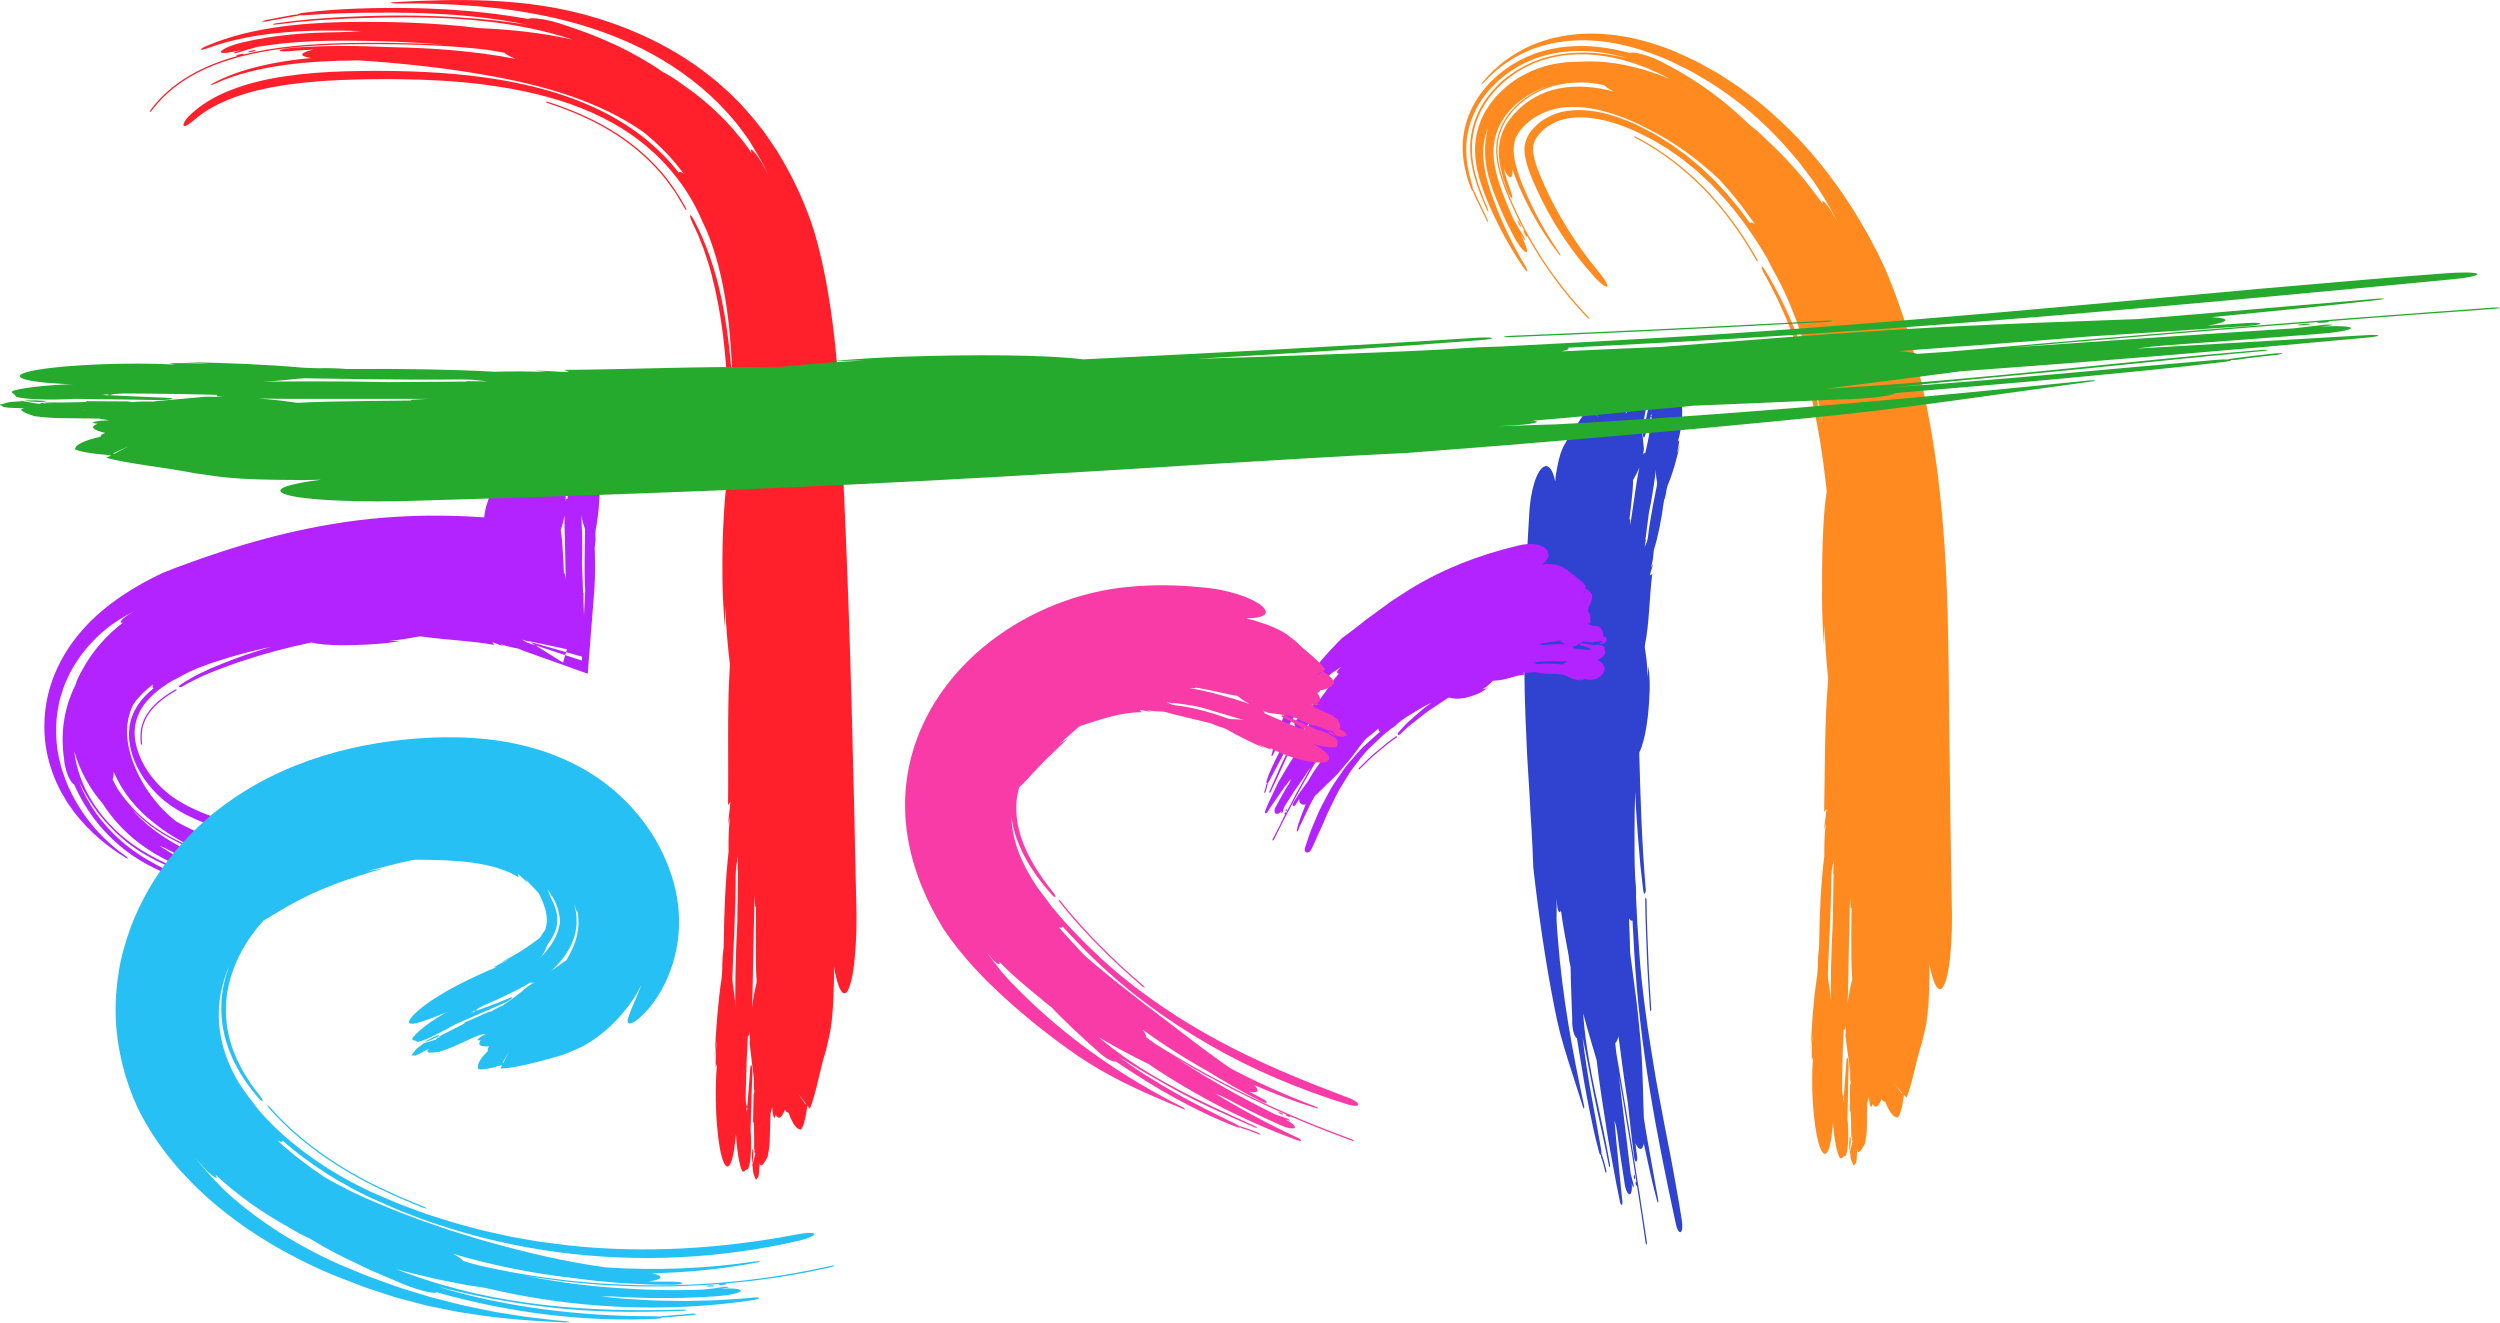 <svg xmlns="http://www.w3.org/2000/svg" width="1080" height="571.33" viewBox="0 0 1080 571.33"><g id="a"/><g id="b"><g id="c"><g id="d"><g><path d="M792.14 481.45c.09-.66.18-1.32.26-1.97.25 1.24.32 3.1.3 5.23 1.88-20.64-.46-47.62-3.48-65.01-.06-6.3-.94-11.88-2.03-12.46-1.08-.56-1.94 4.09-1.9 10.45-.1 1.4-.14 3.04-.3 4.05-1.46 9.11-2.3 20.22-2.79 32.47.24-2.36.5-4.83.74-7.19-.16 3.54-.34 7.03-.23 10.97.17-.42.38-.95.55-1.38-1.07 12.2.03 28.85 2.38 37.17 2.37 8.35 5.04 5.27 6.02-6.92l.48-5.41z" fill="#ff8a20"/><path d="M797.62 458.62c-.53 7.28-1.03 14.27-1.54 21.28l-.32 1.39 1.63-.52-.11-.13c-1.61-6.49-2.52-17.25-3.21-27.16l-.34-3.53c-.26-1.69-.61-2.81-.97-3.15-.81-.81-1.47 2.31-1.47 6.94l.02 5.34c-.56 13.02.13 33.48 3.21 40.62.71 1.61 1.47.15 2.21-.23 1.11.45 1.86-4.47 1.71-10.95-.16-6.5-1.18-12.04-2.28-12.45.04-1.1.08-2.24.12-3.33.16.85.32 1.72.48 2.59-1.01-1.8-1.43-7.71-2.07-12.1l-.47-6.59-2.43 3.81.44 3.43c.1-.27.25-.78.26-.73.9 6.52 1.8 12.65 2.5 19.79l1.25 8.97c.58 2.42 1.29 2.16 1.63-.53l.41-4.01c-.09.61-.17 1.21-.26 1.82.24-9.23.25-18.95.58-28.07.08-1.44-.08-3.19-.36-3.94-.27-.64-.55.0-.61 1.48z" fill="#ff8a20"/><g><path d="M799.05 491.11c-.14 1.5-.29 2.94-.16 5.07.13.51.2.77.24.9.09-.79.21-1.86.33-2.93.23-2.11-.05-3.17-.4-3.03z" fill="#ff8a20"/><path d="M799.13 497.07c-.08.73-.14 1.22-.14 1.22.07-.28.14-.56.21-.82l-.03-.24-.04-.16z" fill="#ff8a20"/><path d="M758.9 111.63c-6.28-11.03-13.73-21.31-22.37-30.23-8.68-8.85-18.49-16.34-29.19-22-.71-.39-1.36-.62-1.47-.49-.1.1.39.53 1.05.88 10.65 5.63 20.4 13.06 29.02 21.84 8.61 8.82 16.01 19.04 22.29 30.01.43.73.9 1.27 1.09 1.3.16-.05-.03-.63-.43-1.32z" fill="#ff8a20"/><path d="M656 95.48c-.4-.54-.54-.45-.34.22.17.57.62 1.51 1.02 2.05.34.45.5.34.33-.22-.2-.66-.68-1.59-1.01-2.04z" fill="#ff8a20"/><path d="M642.18 95.05c-.94-1.87-1.84-3.69-2.69-5.46-.87-1.8-1.71-3.52-2.5-5.15-.29-.62-.52-1.37-.64-1.95-.16.32-.65-.4-1.22-1.93-1.37-3.79-2.54-7.94-3.03-12.53-.24-2.29-.3-4.69-.13-7.14.2-2.45.62-4.98 1.3-7.39 1.35-4.85 3.67-9.37 6.59-13.31 2.92-3.94 6.44-7.34 10.32-10.17 3.89-2.83 8.15-5.11 12.71-6.79 1.15-.39 2.31-.78 3.48-1.14 1.18-.3 2.39-.63 3.57-.89 1.16-.22 2.33-.46 3.49-.63 1.17-.15 2.34-.33 3.51-.42 9.38-.86 18.51.42 26.9 2.7.28-.13.78-.18 1.59-.13 2.49.14 7.2 1.47 11.62 3.61 1.11.55 2.18 1.14 3.27 1.71 13.03 6.79 24.85 15.5 35.06 25.5 2.29 1.81 5.02 3.92 7.52 6.61 9.13 8.36 17.34 17.75 24.58 28.09-.25-.78-.36-1.28-.16-1.4.64-.12 2.47 2.2 4.23 5.14.89 1.48 1.85 2.93 2.66 4.44-1.13-2.2-2.42-4.33-3.62-6.51l-1.84-3.24-1.98-3.17c-.39-.6-.74-1.17-1.03-1.7-.76-1.14-1.53-2.28-2.29-3.42-.8-1.12-1.65-2.22-2.48-3.34-.84-1.11-1.68-2.22-2.53-3.34l-1.28-1.67-1.38-1.62c-7.87-9.55-16.74-18.2-26.54-25.55-4.92-3.64-9.95-7.1-15.26-10.07-1.32-.75-2.6-1.56-3.95-2.25l-4.08-2.02-4.07-1.99c-1.37-.65-2.78-1.24-4.2-1.82-5.68-2.33-11.65-4.25-17.92-5.58-3.15-.65-6.36-1.14-9.63-1.44-3.29-.26-6.63-.37-10.01-.19-3.38.21-6.78.6-10.14 1.35-3.44.78-6.93 1.82-10.12 3.26-3.23 1.4-6.3 3.08-9.17 5.08-2.89 1.95-5.58 4.24-8.04 6.79-.6.72-1.67 1.69-2.31 2.25-.47.33-.54.13.12-.71 5.79-7.04 12.88-12.25 20.89-15.83 2.03-.85 4.08-1.66 6.24-2.29 1.09-.36 2.11-.61 3.14-.87 1.04-.27 2.08-.51 3.12-.7 4.17-.82 8.41-1.26 12.59-1.3 8.38-.09 16.58 1.17 24.52 3.37 3.97 1.1 7.88 2.45 11.75 4.01 1.92.8 3.78 1.67 5.71 2.55.96.44 1.92.89 2.9 1.34.98.45 1.95.91 2.89 1.45l6.76 3.77c1.15.61 2.22 1.31 3.29 2.02l3.23 2.11 3.23 2.12c1.07.71 2.06 1.51 3.1 2.27 2.04 1.54 4.11 3.07 6.13 4.65 7.9 6.49 15.24 13.59 21.95 21.21 1.67 1.91 3.23 3.89 4.85 5.84l2.4 2.96 2.25 3.05c1.48 2.04 3.04 4.06 4.45 6.16 1.39 2.11 2.78 4.22 4.18 6.33.71 1.05 1.38 2.13 2.01 3.22l1.93 3.26c1.29 2.18 2.6 4.36 3.75 6.61 1.18 2.24 2.37 4.49 3.56 6.74 1.09 2.29 2.18 4.59 3.27 6.9 1.09 2.44 2 4.92 2.96 7.37.94 2.46 1.94 4.89 2.74 7.37.85 2.47 1.7 4.93 2.54 7.38.75 2.48 1.51 4.95 2.26 7.42.79 2.48 1.4 4.91 2.06 7.35.65 2.44 1.35 4.88 1.89 7.32l1.74 7.32 1.53 7.33c3.94 19.55 6.28 39.15 7.69 59.33 1.87 27.28 1.82 53.02 2.12 77.98.26 25.08.56 50.01 1.03 75.38.73 19-1.12 36.46-4.29 39.01-1.93 1.48-3.88-2.78-5.32-10.58.02 1.56.04 3.1.07 4.65l-.22 7.37c-.21 6.98-.86 12.94-1.85 16.72l-1.21 5.2c-2.38 6.94-4.19 18.13-6.69 23.84l-1.06-1.23-.25 1.34c-.6 4.42-1.46 7.41-2.46 8.47l-1.24-.38c-1.44-.87-2.85-3.02-4.21-6.51-.52.14-1.04-.27-1.55-1.17-1.16 3.06-2.43 4.53-3.97 2.19-.3 1.83-.85 1.55-1.23-.61-.13-.74-.22-1.64-.27-2.55v.02c-.29 1.01-.38 1.31-.69 2.66-.06 1.81-.09 2.85-.09 2.85q-.06 4.81-.11 8.97c-.31 3.6-.82 5.83-.82 5.83q-2.05 4.04-3.02 3.47c-.1-.23-.2-.49-.3-.76-.21 3.18-.22 3.41-.28 4.27-.13.9-.31 1.52-.31 1.52q-.5.16-.67.71c-.19.18-.38.15-.38.15q-.63-1.75-.8-1.79c-.17-.41-.32-.99-.32-.99-.25-2.07-.35-2.89-.39-3.24 1.15-4.5 1.15-4.52 1.15-4.52l-.49-.95.57-1.06-.53.61.26-2.27-.39 2.59q0-5.33-.09-7.47c-.01-2.22-.21-4.11-.23-4.34-.17.19-.29.21-.29.21q.04-5.7.07-11.27c.11-.52.21-.93.32-1.31-.17-.53-.3-1.59-.28-2.69.0-.98.0-1.95.0-2.92-.03-.22-.07-.43-.1-.62-.03.0-.04.0-.04.0-.14-.99-.23-1.67-.34-2.45-.08-.49-.08-.51-.08-.51v-.03c-.22-1.69-.56-4.14-1.43-10.61.02-1.73.06-3.33.13-4.85-.07.49-.14.96-.21 1.42-.15.91-.66.1-.7.59-.71 12.2-.71 25.48-.8 38.58.14 2.34-.07 4.55-.45 4.91-.39.32-.82-1.34-.95-3.74-3.6-26.42-4.12-59.04-2.51-86.33.11-7.18.22-14.4.33-21.63-.08.35-.16.7-.23 1.04.1-1.88.2-3.75.3-5.62.0-.2.0-.41.01-.61-.28 1.42-.56 2.85-.84 4.26-.07.98-.15 1.96-.22 2.95-.13 16.79-1.22 32.04-1.72 48.28-.27 8.73-.92 16.24-1.31 24.5.0 2.13-.26 3.6-.64 3.36-.36-.24-.66-2.21-.68-4.28-1.43-27.49-1.46-58.93 1.33-80.99-.05-5.02.16-9.86.66-13.88v-.23c-.24 1.06-.46 2.04-.71 3.1.15-3.76.74-5.76.97-9.19-.32.41-.68.87-1.01 1.27.47-18.52.14-38.58 1.65-55.68.03-.69.06-1.33.09-1.97-.7-7.33-1.37-14.73-1.52-23.3-.1 2.91-.19 5.76-.29 8.67-.45-6.27-.78-12.44-.83-19.05-.1-17.95.34-37.57 2.04-47.03-.92-8.43-1.97-16.8-3.43-25.03-.31-2.07-.78-4.09-1.16-6.14-.4-2.04-.78-4.09-1.26-6.1l-1.38-6.05-1.57-5.97c-2.19-7.88-4.63-15.58-7.73-23.03l-1.12-2.81c-.39-.93-.82-1.83-1.23-2.75l-2.48-5.48c-1.83-3.55-3.54-7.18-5.57-10.59-.82-1.42-1.33-2.82-1.21-3.23.18-.3.95.52 1.77 1.95 5.95 9.81 10.96 20.45 15 31.56 4.03 11.06 7.11 22.79 9.49 34.77-2.97-20.26-8.18-39.8-16.83-58.34-.58-1.16-1.17-2.32-1.76-3.49l-.88-1.75-.96-1.7c-1.29-2.23-2.36-4.57-3.56-6.81-6.52-11.18-13.96-21.32-22.56-30.22l-1.6-1.69c-.55-.54-1.13-1.05-1.69-1.58l-3.39-3.16c-1.1-1.1-2.35-1.99-3.53-2.98-1.2-.97-2.39-1.95-3.59-2.92-1.26-.88-2.52-1.77-3.79-2.66-1.28-.86-2.49-1.85-3.86-2.59-1.33-.79-2.66-1.59-4.01-2.38-.67-.39-1.33-.82-2.02-1.18l-2.1-1.04c-2.4-1.16-4.74-2.43-7.07-3.36-2.32-.97-4.62-1.79-6.86-2.5-4.49-1.4-8.81-2.22-12.79-2.4-1.99-.08-3.9-.03-5.71.19-1.8.23-3.58.64-4.94 1.1-1.47.48-2.92 1.22-4.29 2.05-1.37.82-2.64 1.82-3.68 2.9-1.52 1.49-2.5 3.08-3 4.42l-.2.49c-.03.16-.06.32-.11.48-.14.3-.1.61-.18.89-.07.28.0.56-.06.82.0.3.0.63.02.98.09 1.42.48 3.48 1.33 6.07.83 2.56 2.1 5.66 3.61 9 5.87 13.02 13.46 25.19 22.82 36.58 1.26 1.5 2.44 2.97 3.22 4.23.81 1.22 1.26 2.21 1.14 2.64-.23.87-2.73-.75-5.41-3.74-10.56-11.6-19.32-24.94-25.72-39.38-1.65-3.66-2.94-6.99-3.74-9.87-.8-2.89-1.07-5.23-.93-7.05.15-1.71.7-3.53 1.83-5.46 1.19-1.9 2.93-3.81 5.08-5.44 2.16-1.62 4.7-2.91 7.3-3.76.65-.23 1.3-.35 1.96-.55.74-.12 1.47-.32 2.23-.4 1.51-.23 3.07-.35 4.68-.37 6.45-.08 13.64 1.55 20.81 4.42 1.8.71 3.59 1.49 5.38 2.36 1.78.93 3.57 1.85 5.36 2.78 1.83.86 3.49 2.04 5.24 3.08 1.73 1.06 3.49 2.09 5.11 3.34 1.65 1.21 3.34 2.37 4.98 3.61 1.59 1.32 3.18 2.64 4.77 3.96l1.2.99 1.14 1.07 2.27 2.16 2.28 2.16c.75.73 1.44 1.53 2.17 2.29 1.24 1.33 2.47 2.66 3.7 3.98 1.16 1.4 2.31 2.79 3.46 4.18l1.72 2.08c.57.7 1.08 1.45 1.62 2.16 1.07 1.45 2.14 2.89 3.21 4.34.03-.14.06-.26.15-.33.33-.24 1.09.06 1.99.85-1.14-1.73-2.41-3.34-3.6-5.03l-1.82-2.52-1.94-2.41c-1.31-1.59-2.56-3.26-3.91-4.82l-4.13-4.62c-8.34-7.92-17.53-14.72-27.5-20.23-2.53-1.29-5.07-2.58-7.62-3.88-2.56-1.2-5.14-2.28-7.73-3.23-5.17-1.89-10.38-3.29-15.43-3.83-3.47-.39-6.73-.35-9.83.03-2.89.33-5.7 1.21-8.36 2.42-5.36 2.42-9.66 6.48-11.73 10.96-.41 1.52-.69 2.93-.71 4.58-.05 1.62.17 3.42.54 5.32.79 3.83 2.37 8.13 4.39 12.73 3.93 9.11 8.76 17.84 14.37 26.09.49.63.88 1.37.91 1.69.03.32-.33.05-.82-.6-4.22-5.47-8.01-11.38-11.44-17.59-1.67-3.12-3.31-6.3-4.76-9.57-1.51-3.28-2.78-6.43-3.71-9.45.02 2.04-.16 3.47-.87 3.5-.71.06-1.87-1.37-2.86-3.72.65 2.97 1.64 6.01 2.79 9.11.71 1.92 1.09 3.55.73 3.62-.36.1-1.26-1.34-1.95-3.18-2.39-6.36-4.11-12.7-3.69-18.51.34-5.72 3.02-11.09 7.24-15.38 4.91-5.28 11.8-9.1 19.13-10.38 7.48-1.41 15.47-.65 23.24 1.42-2.02-1.06-3.5-1.97-4.14-2.78h0c-2.49-.51-4.98-.91-7.47-1.1-5.7-.23-11.49.35-16.66 2.17-5.22 1.78-10.03 4.78-13.87 8.58-3.85 3.79-6.55 8.52-7.62 13.45-1.04 4.93-.33 10.3 1.3 15.71 1.63 5.39 4.07 11 6.58 16.4 2.56 5.41 5.4 10.68 8.52 15.8 6.23 10.25 13.59 19.83 21.88 28.56.66.68 1.1 1.33 1 1.46-.1.13-.71-.31-1.29-.93-10.09-10.55-18.71-22.42-25.76-35.11l.02.06c.2.56.09.74-.32.24-.35-.45-.89-1.46-1.07-2.02-.21-.65-.02-.68.32-.24-3.21-5.95-6.03-12.13-8.47-18.37-2.39-6.18-4.08-12.38-3.72-18.29.37-5.82 2.99-11.46 7.16-16 4.14-4.56 9.67-8.02 15.64-10-5.62 1.62-10.86 4.66-15.07 8.63-4.24 3.96-7.27 9.05-8.39 14.52-1.19 5.47-.28 11.4 1.42 17.18.86 2.9 1.91 5.81 3.06 8.7 1.12 2.9 2.36 5.76 3.64 8.6 1.35 2.37 2.74 4.69 4.21 7.03.37.65.77 1.55.79 1.88-.02.25-.43-.15-.84-.81-.4-.66-.8-1.3-1.2-1.95 2.12 4.21 3.42 7.67 2.66 8.04-.87.22-3.58-2.99-5.83-7.45-3.16-5.89-5.89-12.01-8.27-18.25-2.32-6.23-4.17-12.84-3.79-19.61.0-1.46.2-2.91.45-4.36.05-.75.21-1.47.36-2.2.15-.73.28-1.47.52-2.18-.99 2.48-1.67 5.1-1.96 7.77-.27 2.67-.21 5.35.11 7.99.65 5.29 2.23 10.36 4.01 15.25 3.57 9.79 8.08 19.23 13.4 28.18.95 1.51 1.57 2.93 1.35 3.12-.23.21-1.23-.88-2.19-2.41-5.16-7.66-9.65-15.82-13.48-24.34-1.87-4.26-3.7-8.6-5.04-13.34-1.33-4.71-2.2-9.82-1.77-15.13.21-2.65.8-5.31 1.62-7.86.49-1.24.9-2.53 1.53-3.71l.89-1.79 1.03-1.7c2.78-4.54 6.55-8.29 10.73-11.37 4.19-3.09 8.94-5.35 13.94-6.87 1.24-.4 2.54-.65 3.82-.96 1.27-.2 2.53-.49 3.81-.61 2.55-.34 5.11-.45 7.66-.44 6.7-.47 13.46.13 19.99 1.5 6.54 1.37 12.97 3.36 19.07 5.98-1.48-.79-2.92-1.65-4.49-2.36-9.79-4.65-20.31-7.81-31.24-8.3-5.47-.19-10.96.22-16.33 1.61-5.46 1.41-10.54 3.67-15.06 6.76-4.51 3.07-8.57 6.85-11.72 11.43l-1.17 1.72-1.04 1.82c-.73 1.18-1.24 2.52-1.84 3.78-1.02 2.63-1.89 5.35-2.26 8.18-.89 5.64-.23 11.2 1.05 16.26 1.29 5.09 3.15 9.8 5.11 14.37.41.91.59 1.74.51 1.92-.1.16-.5-.41-.88-1.36-1.95-4.46-3.82-9.01-5.18-13.95-1.34-4.92-2.16-10.3-1.58-15.92.62-5.64 2.62-11.14 5.65-15.88 3.07-4.72 7.01-8.84 11.64-12.11 3.83-2.73 8-4.87 12.38-6.41 1.1-.38 2.2-.76 3.33-1.03 1.13-.32 2.26-.6 3.35-.79 1.1-.24 2.21-.43 3.31-.57 1.11-.18 2.21-.3 3.31-.38 8.84-.76 17.36.38 25.28 2.35-7.98-2.41-16.55-3.75-25.3-3.17-4.36.3-8.72 1.05-13.09 2.46-4.3 1.4-8.34 3.36-12.07 5.81-7.41 4.89-13.79 11.89-17.21 20.75-1.68 4.38-2.56 9.28-2.47 13.85.06 4.6.87 8.93 2 12.93.43 1.4.77 2.79.89 3.7.1.05.26.3.44.69 1.64 3.73 3.44 7.44 5.34 11.27.38.72.73 1.69.75 2.15.05.44-.28.05-.72-.75zm159.94 307.83c-.06.29-.12.52-.16.74.08-.8.16-1.65.26-2.6l1.15-3.63-1.25 5.49zm5.56 45.2v-.03c-.36 1.22-.63 2.1-.63 2.1.26-.85.46-1.52.63-2.07zm-23.03-284.26c1.84 7.07 3.13 14.28 4.28 21.5.99 7.26 1.8 14.54 2.14 21.91-.41-3.58-.94-7.1-1.48-10.63-1.13-11.03-2.72-21.96-4.95-32.77zm13.54 269.58c.53-4.12 1.23-7.33 1.97-10.36-.21-2.69-.33-5.51-.36-8.36-.07-7.67-.06-15.14.05-22.49-.41.96-.39-.8-.46-1.7-.05-.93-.1-1.85-.15-2.76-.19 7.85-.38 15.72-.57 23.73-.17 7.22-.19 15.07-.49 21.95zm3.34 54.71c-.04.22-.08.43-.13.68l-.69-1.44s.35.33.83.77zm1.17 2.27c.02-.36.03-.73.05-1.12.25.39.18.76-.05 1.12zm.44-10.33c-.15.61-.24.99-.29 1.47.29-1.46.29-1.47.29-1.47zm18.63-7.94-3.34-3.89 3.23 4.26.12-.37z" fill="#ff8a20"/></g></g><g><path d="M318.31 486.03c.1-.7.2-1.39.29-2.08.23 1.32.27 3.29.21 5.54 2.23-21.8.11-50.41-2.87-68.82-.03-6.66-.92-12.57-2.01-13.18-1.08-.6-1.94 4.32-1.91 11.04-.1 1.48-.15 3.21-.31 4.28-1.48 9.62-2.39 21.34-3 34.27.26-2.49.54-5.09.8-7.59-.19 3.74-.39 7.42-.33 11.58.17-.44.39-1 .56-1.45-1.18 12.87-.35 30.46 1.86 39.3 2.21 8.87 4.95 5.68 6.14-7.19l.57-5.71z" fill="#ff202c"/><path d="M324.08 461.94c-.56 7.7-1.18 15.1-1.81 22.51l-.34 1.47 1.64-.52-.11-.14c-1.51-6.9-2.28-18.3-2.87-28.81l-.31-3.75c-.25-1.79-.59-2.98-.94-3.35-.81-.86-1.49 2.43-1.53 7.33l-.04 5.65c-.69 13.77-.33 35.41 2.6 43.03.68 1.71 1.47.19 2.21-.2 1.1.5 1.95-4.69 1.9-11.56-.05-6.88-.98-12.78-2.09-13.23.05-1.16.11-2.37.16-3.52.15.91.29 1.83.44 2.75-.99-1.93-1.32-8.19-1.91-12.84l-.39-6.98-2.48 3.99.4 3.63c.1-.28.25-.82.26-.77.83 6.91 1.64 13.41 2.23 20.99l1.11 9.52c.53 2.58 1.25 2.31 1.64-.52l.47-4.24c-.1.64-.19 1.28-.29 1.92.4-9.77.54-20.06.97-29.73.09-1.53-.05-3.38-.32-4.18-.26-.68-.55-.02-.63 1.56z" fill="#ff202c"/><g><path d="M325.06 496.38c-.16 1.58-.34 3.11-.26 5.36.12.54.19.82.22.96.1-.84.24-1.97.38-3.1.27-2.23.0-3.36-.35-3.22z" fill="#ff202c"/><path d="M325.03 502.7l-.16 1.29c.08-.3.15-.59.22-.87-.02-.25-.02-.25-.02-.25l-.04-.17z" fill="#ff202c"/><path d="M296.13 89.47c-3.02-5.38-6.36-10.51-10.35-15.14-4-4.62-8.53-8.82-13.53-12.6-9.97-7.58-21.9-13.29-34.77-17.48-.86-.29-1.62-.41-1.71-.27-.08.12.54.47 1.34.72 12.83 4.19 24.7 9.84 34.6 17.34 4.96 3.73 9.46 7.89 13.45 12.46.97 1.17 1.93 2.33 2.87 3.51l2.64 3.7c.43.62.92 1.2 1.3 1.86l1.17 1.97c.77 1.32 1.62 2.57 2.33 3.94.38.74.8 1.29.99 1.32.16-.04.0-.62-.34-1.32z" fill="#ff202c"/><path d="M110.06 22.05c.66-.25.6-.41-.13-.38-.63.01-1.71.23-2.36.49-.55.22-.48.41.14.38.72-.04 1.79-.29 2.35-.49z" fill="#ff202c"/><path d="M114.43 8.75c4.36-.88 8.51-1.59 12.2-2.31.69-.13 1.47-.16 2.06-.14-.27-.23.55-.53 2.13-.74 7.78-1.01 15.71-1.56 23.66-1.85 7.89-.28 15.93-.37 24.06-.2 16.26.32 32.93 1.68 49.53 4.68.26-.15.74-.26 1.52-.29 1.21-.04 2.99.12 5.05.46 2.06.37 4.42.91 6.79 1.64l3.54 1.19c14.32 4.67 28.47 10.98 41.24 19.81 1.39.77 2.91 1.59 4.44 2.58 1.52 1.02 3.15 2.07 4.75 3.31 5.59 3.84 10.93 8.22 15.86 13.12 2.45 2.46 4.88 5 7.06 7.75 1.11 1.36 2.23 2.73 3.35 4.1 1.09 1.39 2.05 2.87 3.07 4.32-.33-.85-.44-1.42-.25-1.54.57-.06 2.8 2.48 4.7 5.84.93 1.71 1.85 3.41 2.78 5.11l-1.88-3.73c-.64-1.24-1.23-2.5-1.98-3.7-1.44-2.41-2.86-4.84-4.34-7.23-.48-.66-.9-1.29-1.27-1.87-.93-1.25-1.86-2.5-2.79-3.75l-1.41-1.87c-.49-.61-1.01-1.2-1.52-1.8-1.03-1.19-2.02-2.42-3.12-3.56-1.09-1.15-2.19-2.3-3.29-3.45-9.87-9.85-21.2-17.63-32.88-23.52-11.72-5.85-23.76-9.93-35.69-12.81-11.94-2.86-23.79-4.59-35.46-5.59-11.68-1.01-23.2-1.31-34.59-1.21-.75.05-1.91-.02-2.57-.17-.44-.15-.35-.32.48-.37 14.38-.8 28.03-1.3 42.44-.63 14.38.73 29.61 2.49 46.73 7.78 10.16 3.22 20.29 7.35 30.03 12.83 4.87 2.73 9.65 5.76 14.23 9.18 2.32 1.66 4.53 3.5 6.77 5.32 1.11.92 2.17 1.91 3.25 2.87 1.09.96 2.15 1.94 3.18 2.97 4.24 3.99 8.05 8.43 11.67 13.04.89 1.16 1.89 2.26 2.68 3.48l2.48 3.61 2.47 3.64c.78 1.23 1.48 2.49 2.22 3.75 5.91 10.02 10.57 20.65 13.99 31.37 3.26 11.32 5.41 22.33 7.01 33.04 1.58 10.71 2.62 21.17 3.34 31.41.73 10.23 1.2 20.32 1.65 30.25.44 9.89.88 19.91 1.33 30.17 2.37 55.44 3.56 107.83 4.7 162.09.82 20.32-1.13 38.99-4.3 41.69-1.93 1.57-3.87-3-5.29-11.33.02 1.67.03 3.31.05 4.96l-.24 7.87c-.25 7.44-.94 13.81-1.96 17.83l-1.26 5.53c-2.44 7.37-4.38 19.26-6.97 25.3l-1.04-1.32-.27 1.42c-.66 4.69-1.57 7.86-2.59 8.96l-1.24-.43c-1.43-.95-2.79-3.27-4.11-7-.52.14-1.04-.3-1.54-1.27-1.2 3.23-2.49 4.77-4 2.26-.33 1.93-.87 1.62-1.22-.67-.12-.79-.2-1.74-.24-2.72v.02c-.31 1.06-.39 1.38-.73 2.81-.08 1.92-.13 3.03-.13 3.03q-.13 5.1-.25 9.52c-.36 3.81-.92 6.17-.92 6.17q-2.12 4.25-3.08 3.61c-.1-.24-.19-.52-.29-.81-.27 3.37-.28 3.61-.36 4.52-.15.95-.34 1.61-.34 1.61q-.51.16-.68.74c-.19.19-.38.15-.38.15q-.6-1.87-.76-1.92c-.16-.44-.3-1.05-.3-1.05-.21-2.2-.3-3.07-.33-3.44 1.23-4.74 1.23-4.76 1.23-4.76l-.47-1.02.59-1.11-.54.63.29-2.4-.44 2.74q.1-5.65.04-7.91c.02-2.35-.15-4.36-.16-4.6-.17.2-.29.21-.29.21q.12-6.04.23-11.93c.11-.55.23-.98.34-1.39-.16-.56-.27-1.69-.25-2.85.01-1.03.03-2.06.04-3.09-.03-.23-.06-.45-.09-.66-.03.0-.04.0-.04.0-.12-1.05-.21-1.77-.31-2.6l-.07-.54v-.03c-.21-1.79-.52-4.39-1.33-11.26.03-1.83.09-3.53.17-5.14-.08.52-.15 1.02-.22 1.5-.16.96-.66.1-.7.62-.8 12.92-.96 26.98-1.26 40.84.1 2.48-.14 4.82-.53 5.19-.4.33-.79-1.44-.89-3.98-3.15-28.03-3.43-62.52-1.87-91.4.09-7.6.17-15.24.26-22.9-.08.37-.15.74-.23 1.1.09-1.99.18-3.97.27-5.95.0-.22.0-.43.0-.64-.27 1.51-.54 3.02-.81 4.51-.07 1.04-.13 2.07-.2 3.12-.04 17.77-1.13 33.9-1.69 51.08-.31 9.23-1.01 17.17-1.48 25.9.0 2.25-.3 3.81-.67 3.55-.35-.26-.64-2.34-.64-4.54-1.16-29.08-1.21-62.29 1.41-85.64-.08-5.31.07-10.43.54-14.69v-.24c-.23 1.12-.45 2.16-.68 3.28.11-3.97.69-6.1.88-9.73-.32.43-.67.92-.99 1.36.27-19.6-.41-40.78.72-58.95.02-.73.04-1.41.05-2.09-.86-7.8-1.69-15.68-1.95-24.95-.05 3.14-.1 6.2-.15 9.34-.56-6.72-.98-13.38-1.07-20.58-.27-19.49.89-41.33 3.36-51.68-.48-18.91-1.03-37.16-3.19-54.64-1.12-8.7-2.66-17.16-4.78-25.23-.58-1.99-1.03-4.05-1.7-5.97l-1.93-5.8-2.22-5.58c-.76-1.84-1.68-3.56-2.49-5.35-.66-1.49-1.19-2.81-1.06-3.21.16-.26 1 .48 1.71 1.96 5.32 10.01 9.19 21.43 11.8 33.62 2.57 12.23 4.02 25.13 4.92 38.36-.29-11.08-.94-22.01-2.4-32.66-1.46-10.65-3.73-21.03-7.28-30.77-.48-1.23-.97-2.45-1.46-3.69-.49-1.23-1.11-2.38-1.65-3.57-.56-1.17-1.06-2.36-1.57-3.53-.58-1.13-1.13-2.27-1.68-3.41-6.01-11.4-14.11-20.81-24.02-28.51-9.92-7.68-21.74-13.45-34.92-17.56-11.29-3.47-22.47-5.57-33.84-6.98-11.39-1.39-23.01-2.02-35.52-2.16-4.39-.06-8.76-.02-13.1.04-4.38.08-8.63.17-12.77.36-8.3.37-16.27 1.06-23.84 2.23-15.11 2.3-28.67 6.79-37.57 14.14-2.31 2.01-4.53 3.69-5.36 3.48-.4-.1-.41-.72.04-1.58.41-.88 1.26-2.01 2.46-3.13 4.61-4.46 10.66-8.13 17.77-10.89 7.09-2.78 15.09-4.69 23.47-5.93 8.4-1.25 17.18-1.87 26.17-2.13 4.47-.13 9.13-.17 13.7-.18 4.58.01 9.16.06 13.71.22 18.22.58 36.34 2.36 53.68 6.64 17.29 4.26 33.85 11.13 47.36 21.81 5.78 4.64 11 9.69 15.36 15.4.03-.14.06-.27.14-.34.33-.26 1.04.05 1.99.79-4.85-6.72-10.79-12.69-17.38-18.04-9.68-6.8-20.63-11.93-32.38-15.9-11.76-3.98-24.34-6.83-37.62-9.09-9.13-1.56-17.96-2.77-26.73-3.73-8.76-.98-17.44-1.72-26.28-2.28-11.13.06-22.04.58-32.57 2.05-10.49 1.5-20.64 3.92-29.46 7.96-.7.34-1.45.61-1.76.6-.31-.02.0-.33.68-.71 5.92-3.16 12.71-5.56 19.91-7.32 7.21-1.76 14.84-2.91 22.65-3.63-2.49-.35-4-.87-3.85-1.56.14-.72 2.03-1.49 4.98-2.07-3.61.15-7.2.39-10.77.7-2.2.2-3.96.13-3.94-.22.0-.4 1.73-.87 3.84-1.07 14.66-1.38 29.65-1.04 44.63-.45 17.95.37 35.81 1.67 53.34 5.06-2.32-.99-4.02-1.86-4.76-2.66h0c-2.74-.53-5.49-.94-8.22-1.36-12.64-1.46-25.45-2.08-38.33-2.29-12.89-.15-25.89-.15-38.65.82-12.75.99-25.44 2.92-37.16 7.06-5.85 2.06-11.4 4.73-16.45 8.05-5 3.38-9.49 7.4-13.14 12.15-.56.75-1.13 1.29-1.28 1.21-.14-.08.19-.74.71-1.42 4.45-5.79 10.09-10.59 16.46-14.33 6.38-3.75 13.44-6.5 20.77-8.48h-.06c-.62.08-.77-.07-.15-.36.53-.27 1.71-.53 2.32-.59.72-.06.69.13.16.37 13.8-3.45 28.33-4.56 42.83-4.96 14.56-.3 29.14-.2 43.52.63-13.34-1.16-26.77-1.59-40.19-1.71-13.38-.07-26.73.45-39.75 2.66-2.79.72-5.54 1.53-8.3 2.42-.75.23-1.77.42-2.11.35-.25-.07.26-.38 1.04-.63.76-.27 1.53-.49 2.3-.74-4.84 1.11-8.68 1.69-8.88.89-.03-.92 3.94-2.93 9.14-4.12 13.83-3.37 28.09-4.35 42.24-4.5l4.6-.15c1.55-.12 3.09-.23 4.63-.34-11.02-.36-22.08-.37-33.11.58-5.51.47-11.01 1.17-16.46 2.25-5.45 1.06-10.85 2.46-16.11 4.36-1.8.66-3.38 1.13-3.54.86-.16-.23 1.17-1.15 3-1.82 9.21-3.86 18.94-6.22 28.73-7.71 9.8-1.49 19.69-2.15 29.54-2.38 19.63-.35 39.37.16 59.19 2.62 13.15.54 26.47 1.93 40.04 4.93-1.65-.55-3.32-1.11-5.02-1.58-5.36-1.59-10.68-2.82-15.94-3.83-5.25-1.03-10.45-1.78-15.59-2.38-10.27-1.2-20.31-1.66-30.25-1.8-9.95-.1-19.76.12-29.73.5-10.01.41-20.2 1.08-30.71 2.5-1.05.17-1.94.15-2.1.02-.13-.13.56-.37 1.64-.51 10.29-1.48 20.13-2.24 29.9-2.72 9.76-.44 19.42-.72 29.61-.55 16.86.27 33.03 1.52 48.95 3.98-16.11-3.32-32-4.64-47.68-5.11-7.84-.22-15.65-.22-23.44-.1-7.8.1-15.74.37-23.75.97-1.4.15-2.82.15-3.73.06-.07.09-.35.19-.78.27-3.99.7-8.35 1.43-12.8 2.3-.85.19-1.94.29-2.42.19-.47-.06.03-.29.98-.51zM328.87 402.9c-.06.3-.12.55-.16.78.08-.84.16-1.75.26-2.75l1.15-3.85s-.62 2.91-1.24 5.82zm5.37 47.99v-.03c-.37 1.29-.64 2.22-.64 2.22.26-.9.47-1.61.64-2.19zm-17.85-305.28c1.67 15.54 1.82 31.45 1.37 47.65-.15-3.95-.28-7.89-.47-11.78.03-12.14-.11-24.1-.9-35.87zm8.47 289.61c.55-4.36 1.27-7.76 2.02-10.97-.2-2.86-.31-5.84-.33-8.86-.06-8.13-.05-16.05.03-23.84-.41 1.02-.39-.85-.46-1.8-.05-.98-.11-1.96-.16-2.93-.18 8.32-.36 16.66-.54 25.15-.18 7.65-.22 15.97-.56 23.26zm2.72 58.03c-.05.24-.09.45-.14.71l-.67-1.54s.35.36.81.83zm1.13 2.43c.02-.38.04-.77.07-1.19.25.42.17.81-.07 1.19zm.61-10.94c-.16.65-.26 1.04-.32 1.55l.32-1.55zm18.74-8.11-3.29-4.2 3.17 4.59.12-.39z" fill="#ff202c"/></g></g><g><path d="M718.17 176.37c-.15.35-.3.69-.44 1.03-.13-.7-.03-1.72.19-2.87-3.91 10.95-3.56 25.98-1.79 35.71-.35 3.44.22 6.56 1.26 6.97 1.05.4 2.17-2.06 2.52-5.52.18-.75.35-1.63.57-2.17 2.09-4.8 3.75-10.72 5.19-17.27-.42 1.25-.86 2.55-1.28 3.8.43-1.89.87-3.76 1.07-5.89-.21.21-.45.47-.65.68 2.02-6.46 2.54-15.52.97-20.3-1.55-4.8-4.5-3.51-6.62 2.96l-.98 2.87z" fill="#2f42d0"/><path d="M710.7 188.15c1.07-3.92 2.26-7.67 3.42-11.42l.44-.72-1.66.08.1.09c1.02 3.73.86 9.69.81 15.17l.07 1.96c.13.95.39 1.6.72 1.82.75.53 1.64-1.1 1.99-3.62l.4-2.91c1.65-7.01 2.9-18.15.54-22.43-.55-.97-1.44-.28-2.21-.17-1.05-.39-2.28 2.18-2.74 5.74-.45 3.56.04 6.71 1.1 7.07-.14.59-.28 1.21-.42 1.8l-.24-1.47c.84 1.1.71 4.37.96 6.83-.05 1.21-.05 2.43-.07 3.65l2.72-1.8-.15-1.91c-.12.13-.31.39-.32.37-.32-3.64-.65-7.08-.68-11.05l-.4-5.04c-.34-1.39-1.07-1.34-1.67.08l-.78 2.13c.14-.32.29-.64.43-.96-1.11 4.99-2.01 10.29-3.15 15.24-.19.78-.17 1.76.04 2.2.22.38.54.07.73-.74z" fill="#2f42d0"/><g><path d="M712.23 170.25c.28-.8.57-1.56.65-2.74l-.15-.52c-.16.42-.38.99-.6 1.55-.43 1.12-.26 1.74.11 1.71z" fill="#2f42d0"/><path d="M712.73 166.99c.15-.39.25-.65.25-.65-.1.15-.19.29-.29.42v.13l.03.09z" fill="#2f42d0"/><path d="M710.73 388.67c.05 7.85.41 15.71.71 23.58.26 7.87.84 15.73 1.33 23.6.03.53.18.96.35.97.14.01.25-.41.21-.89-.48-7.87-1.06-15.71-1.31-23.56-.3-7.85-.66-15.68-.71-23.53-.02-.53-.15-.96-.31-1.02-.16-.02-.28.36-.28.85z" fill="#2f42d0"/><path d="M706.19 507.8c-.17-.36-.33-.32-.39.08-.05.35.02.94.18 1.3.14.3.34.26.39-.08.06-.4-.04-1-.18-1.3z" fill="#2f42d0"/><path d="M693.46 506.08c-.53-2.2-1.07-4.27-1.75-6.11-.11-.34-.15-.74-.13-1.05-.24.16-.52-.23-.74-1.02-1.08-3.89-2-7.88-2.86-11.93-.87-4.05-1.69-8.16-2.49-12.31-1.59-8.3-2.82-16.76-4.26-25.15-.21-.09-.44-.3-.66-.66-.76-1.11-1.29-3.43-1.37-5.88v-1.85c-.21-7.47-.64-14.9-.69-22.33-.39-1.49-.7-3.24-.88-5.14-1.17-6.35-2.45-12.72-3.29-19.27-.15.42-.35.68-.58.69-.55-.1-1.04-1.6-1.1-3.38-.06-.9-.11-1.79-.16-2.69-.02 2.58-.04 5.17-.05 7.75.0.37.0.72-.04 1.03.1 2.83.34 5.68.57 8.57 1.97 25.3 6.29 48.88 11.29 72.04.13.37.19.98.1 1.33-.1.24-.29.22-.41-.2-2.3-7.21-4.47-14-6.71-20.99-1.09-3.51-2.16-7.09-3.17-10.83-.95-3.75-1.84-7.67-2.63-11.84-3.89-19.88-6.76-39.67-9.08-60.3-.17-5.41-.41-10.72-.72-15.98-.16-2.63-.32-5.25-.49-7.87l-.42-7.85c-.32-5.24-.64-10.49-.97-15.81-.24-5.33-.48-10.73-.73-16.26-1.15-29.89-.31-58.17 1.52-87.38.17-5.48 1.01-10.69 2.22-14.67 1.19-3.98 2.88-6.71 4.53-7.28 2.03-.65 3.64 1.96 4.53 6.52.07-.89.16-1.76.26-2.65l.76-4.16c.74-3.93 1.84-7.25 3.12-9.28l1.61-2.81c2.87-3.66 5.69-9.73 8.72-12.61l.93.81.37-.72c1-2.39 2.14-3.95 3.24-4.41l1.2.37c1.35.66 2.53 2.03 3.56 4.13.53-.01 1.01.27 1.43.84 1.43-1.55 2.83-2.2 4.14-.73.47-.97.98-.75 1.16.48.06.42.07.93.04 1.44.0.0.0-.01.0-.01.38-.52.49-.67.92-1.38.22-.99.35-1.56.35-1.56q.51-2.63.95-4.91c.64-1.94 1.37-3.09 1.37-3.09q2.42-1.95 3.32-1.5c.08.14.15.29.22.45.5-1.71.54-1.83.68-2.29.22-.47.45-.79.45-.79q.51-.02.73-.3c.21-.07.39-.03.39-.03q.46 1.04.62 1.08c.13.25.22.58.22.58.05 1.16.07 1.62.08 1.82-1.57 2.3-1.57 2.31-1.57 2.31l.4.58-.66.51.59-.26-.47 1.2.64-1.36q-.51 2.91-.62 4.08c-.2 1.21-.17 2.27-.18 2.4.18-.08.31-.08.31-.08q-.56 3.11-1.11 6.14c-.15.27-.3.48-.44.68.12.31.15.9.04 1.5-.09.53-.18 1.06-.27 1.59.01.12.03.24.04.35h.04c.06.56.09.94.14 1.38l.04.29v.02c.09.95.23 2.33.6 5.97-.15.94-.32 1.82-.5 2.64.11-.26.21-.51.32-.75.22-.48.67.02.74-.25.83-3.3 1.46-6.76 2.13-10.29.65-3.52 1.31-7.1 1.96-10.66.08-1.29.49-2.47.91-2.61.42-.12.68.83.6 2.15.27 3.7.33 7.58.22 11.55-.1 3.97-.28 8.04-.67 12.11-.37 4.07-.89 8.13-1.53 12.11-.58 3.98-1.27 7.87-2.06 11.57-.51 3.92-1.02 7.87-1.53 11.82l.29-.55c-.21 1.02-.37 2.04-.55 3.06l-.04.33c.34-.76.68-1.52 1.02-2.28.12-.53.24-1.06.37-1.6 1.06-9.18 2.93-17.44 4.59-26.22.9-4.72 2.11-8.74 3.14-13.18.15-1.15.54-1.93.89-1.75.33.17.49 1.27.34 2.4-.8 15.04-2.6 32.09-6.37 43.97-.17 2.75-.56 5.38-1.23 7.55l-.02.12c.28-.56.55-1.09.84-1.65-.3 2.05-.97 3.11-1.33 4.97.34-.21.71-.43 1.05-.64-1.27 10.11-1.24 21.11-3.1 30.47-.03.38-.08.73-.13 1.08.61 4.08 1.23 8.19 1.22 13 .14-1.62.28-3.21.42-4.84.37 3.5.59 6.96.47 10.69-.19 5.05-.57 10.4-1.33 15.15-.75 4.76-1.82 8.93-3.16 11.61.5 19.64 1.13 39.3 2.79 58.82.09 1.01-.08 1.93-.37 2.12-.29.12-.61-.53-.71-1.54-.43-3.5-.83-7.01-1.21-10.54-.34-3.53-.62-7.07-.9-10.62-.55-7.1-1.07-14.23-1.35-21.38-.08 2.99-.19 5.99-.24 8.99-.02 3-.04 6.01-.06 9.03.02 6.04-.05 12.12.24 18.24.12 1.56.24 3.13.36 4.7.12 1.55.11 3.1.06 4.64.31 7.83.79 15.45 1.35 23.1.29 3.83.53 7.67.96 11.53.41 3.87.86 7.77 1.38 11.73.45 3.38.89 6.66 1.33 9.89.5 3.22.99 6.38 1.49 9.54 1.02 6.31 1.98 12.62 3.29 19.3.88 4.69 1.74 9.28 2.59 13.81.83 4.53 1.79 8.98 2.62 13.44.86 4.46 1.64 8.91 2.43 13.41.83 4.49 1.6 9.03 2.31 13.68.47 2.45.26 4.83-.45 5.24-.71.42-1.68-1.27-2.15-3.73-8.31-38.42-15.65-76.61-17.96-117.77-.24-4.44-.48-8.8-.72-13.14-.1.06-.2.12-.3.13-.42.02-.84-.37-1.2-1.04.21 4.94.37 9.92.48 14.92.9 6.9 1.81 13.81 2.73 20.83.43 3.51.81 7.05 1.14 10.64.38 3.58.72 7.21.97 10.91.36 5.07.48 9.93.65 14.69.18 4.76.29 9.44.42 14.16.48 2.95.91 5.9 1.44 8.84.53 2.94 1.06 5.88 1.58 8.82 1.08 5.88 2.04 11.79 3.19 17.71.13.47.12.97.0 1.17-.12.19-.31-.04-.43-.51-1.12-4.02-2.1-8.12-3.03-12.27-.94-4.14-1.85-8.33-2.74-12.54-.3 1.4-.81 2.28-1.5 2.26-.72-.01-1.48-.98-2.14-2.51l.73 5.81c.14 1.2-.01 2.17-.36 2.19-.38.02-.78-.89-.92-2.03-1.07-7.89-1.89-15.8-2.77-23.71-1.57-9.43-2.72-18.87-3.98-28.37-.33 1.36-.81 2.39-1.41 2.92h-.01c.16 1.48.33 2.95.49 4.41 4.63 26.74 9.17 54 13.19 81.58.09.54.03 1-.14 1.04-.16.04-.36-.36-.42-.85-1.13-8.34-2.46-16.63-3.76-24.9v.04c-.06.35-.23.44-.39.09-.15-.3-.23-.96-.18-1.3.06-.4.24-.39.39-.09-1.14-7.71-2.5-15.37-3.73-23.01-1.2-7.64-2.58-15.23-3.86-22.79 1.71 14.11 3.41 28.22 5.11 42.32.4 1.51.81 3.01 1.22 4.54.09.42.07.99-.05 1.18-.12.14-.32-.15-.42-.58-.11-.43-.22-.85-.32-1.27.29 2.67-.1 4.82-.92 4.9-.89-.02-1.86-2.22-2.2-5-1.14-7.41-2.29-14.79-3.22-22.2l-.43-2.39-.68-2.37.76 8.68c.29 2.89.58 5.78.87 8.66.6 5.77 1.08 11.54 1.74 17.28.16.98.04 1.85-.25 1.91-.29.07-.66-.69-.82-1.67-1.08-4.98-1.96-10.02-2.91-15.05-.9-5.04-1.91-10.09-2.68-15.18-1.6-10.17-3.22-20.4-4.44-30.69-1.96-6.64-3.97-13.32-5.78-20.16.06.88.12 1.76.18 2.65.42 5.63 1.25 11.02 2.12 16.27.9 5.25 1.83 10.38 2.95 15.46 2.23 10.16 4.42 20.2 6.32 30.95.11.54.04 1-.1 1.09-.14.08-.34-.27-.42-.82-1.99-10.48-4.29-19.99-6.4-30.41-1.73-8.63-3.14-16.87-4.94-24.9 1.02 8.28 2.24 16.38 3.68 24.41 1.5 8.03 2.93 16.04 4.37 24.17.16.7.19 1.43.09 1.91.09.03.19.16.26.38.68 1.99 1.28 4.18 1.83 6.42.13.43.14.98.0 1.24-.1.24-.28.0-.44-.47zm8.8-287.74c.08-.15.15-.28.21-.39-.13.43-.26.9-.41 1.41l-1.36 1.91s.78-1.47 1.56-2.93zm-2.39-25.5h0l.78-1.08c-.32.44-.57.79-.78 1.08zm5.25 160.84c-.22-8.6.04-17.13.65-25.63.1 2.08.19 4.14.29 6.22-.31 6.45-.63 12.91-.94 19.42zm3.07-151.78c-.83 2.21-1.77 3.9-2.72 5.5.0 1.5-.07 3.06-.2 4.63-.39 4.23-.85 8.34-1.36 12.39.47-.5.35.47.36.97.0.52.0 1.03.0 1.54.64-4.31 1.28-8.63 1.94-13.03.58-3.96 1.18-8.27 1.99-12.01zm1.29-30.34c.06-.12.12-.22.2-.35l.55.88s-.32-.22-.75-.52zm-.95-1.39c-.05.2-.1.39-.16.61-.21-.25-.11-.44.16-.61zm-1.41 5.6c.21-.32.33-.51.43-.77-.43.77-.43.77-.43.77zm-19.22 2.12 2.96 2.57-2.81-2.76-.15.19z" fill="#2f42d0"/></g></g><g><path d="M689.02 284.64l-.49-.3c.28-.22.73-.26 1.24-.19-2.52-1.11-5.46-1.37-8.16-.47-2.71.79-5.21 2.2-7.03 3.77-1.48.21-2.63 1.28-2.56 2.35.08 1.08 1.31 1.78 2.76 1.56.34.04.72.09.98.23 2.34 1.36 4.97 2.14 7.76 2.6-.56-.23-1.14-.47-1.7-.71.82.15 1.62.3 2.49.19-.12-.18-.25-.37-.37-.54.36.13.73.22 1.1.29.37.08.76.16 1.14.2.77.08 1.54.04 2.27-.11 1.47-.3 2.83-1.03 3.72-2.11 1.81-2.18 1.1-4.93-1.86-6.16l-1.32-.59z" fill="#b323ff"/><path d="M682.98 278.84c1.87.48 3.66 1.2 5.42 1.84l.36.34-.22-1.64-.03.11c-.76.74-1.78 1.29-2.91 1.72-.56.22-1.15.39-1.75.57-.59.22-1.19.41-1.78.6l-.83.36c-.38.27-.61.63-.65.98-.1.81.74 1.45 1.84 1.42l1.28-.04c3.19.67 7.93.47 9.59-2.47.37-.67.0-1.47-.11-2.21.09-1.1-1.15-1.96-2.77-1.93-1.62.03-2.95.94-2.97 2.04-.28-.06-.56-.12-.83-.18l.61-.43c-.38.98-1.81 1.28-2.83 1.85-.53.1-1.05.3-1.57.46l1.16 2.41c.26-.16.52-.27.78-.4-.07-.1-.21-.26-.2-.27 1.5-.79 2.92-1.57 4.63-2.13l2.14-1.07c.57-.52.49-1.24-.19-1.64l-1.02-.48c.16.1.31.2.46.3-2.31-.42-4.75-.61-7.09-1.08-.37-.07-.8.1-.96.38-.13.27.05.54.43.6z" fill="#b323ff"/><g><path d="M691.04 277.94c.38.17.75.35 1.27.27l.22-.22c-.2-.1-.47-.25-.74-.39-.54-.28-.8-.02-.75.34z" fill="#b323ff"/><path d="M692.53 277.99c.19.1.31.16.31.16-.07-.08-.14-.15-.21-.23l-.06.02-.04.04z" fill="#b323ff"/><path d="M603.04 318.12c-2.96 1.91-5.57 4.26-8.29 6.49-2.79 2.18-5.17 4.77-7.71 7.22-.17.17-.22.39-.11.5.09.1.33.06.47-.1 2.54-2.44 4.9-5.01 7.68-7.17 2.71-2.22 5.29-4.55 8.25-6.46.19-.14.26-.35.19-.49-.09-.13-.31-.13-.49.0z" fill="#b323ff"/><path d="M556 349.79c-.01-.22-.16-.29-.35-.19-.17.09-.33.33-.32.55.0.18.19.28.35.18.2-.11.33-.36.32-.55z" fill="#b323ff"/><path d="M546.18 342.08c.4-1.11.74-2.2.88-3.27.04-.19.16-.36.29-.46-.25-.08-.33-.39-.21-.81.32-1.03.62-2.09 1.03-3.09.42-1 .86-1.99 1.31-2.99.91-1.99 1.9-3.99 2.93-5.99.98-2.04 2.23-3.9 3.42-5.82 1.21-1.92 2.42-3.84 3.63-5.76-.12-.18-.2-.4-.21-.68-.11-.92.5-2.06 1.48-2.94l.79-.62c1.48-1.34 2.96-2.67 4.44-4 1.47-1.33 2.93-2.66 4.53-3.83.38-.76.93-1.54 1.63-2.28.97-1.45 1.96-2.9 2.98-4.35.51-.72 1.03-1.45 1.57-2.15l1.73-2.02c-.28.0-.53-.07-.67-.24-.3-.46.07-1.29.83-1.89l1.1-.95-3.51 2.32c-.16.12-.33.21-.49.28-1.22.93-2.29 2.06-3.42 3.15-9.96 9.49-16.84 20.84-22.26 32.33-.05.22-.24.47-.46.55-.18.02-.31-.1-.24-.33.6-2 1.03-4.08 1.65-6.02.6-1.95 1.2-3.91 1.86-5.89.66-1.98 1.38-3.99 2.23-6.03.94-1.95 2.01-3.93 3.27-5.94 5.87-9.71 13.13-18.33 21.4-26.67 2.47-1.77 4.85-3.57 7.19-5.4 1.16-.92 2.33-1.84 3.48-2.76l3.59-2.6c2.39-1.76 4.79-3.52 7.23-5.31 2.52-1.66 5.1-3.32 7.77-5 14.51-8.92 29.82-14.8 46.23-18.76 3.05-.89 6.13-1.07 8.57-.64 1.22.19 2.3.61 3.16 1.17.85.54 1.48 1.21 1.8 1.98.77 1.88-.33 3.86-2.54 5.52.48-.11.97-.15 1.45-.2l2.37.05c2.24.07 4.2.61 5.5 1.54l1.75 1.13c1.21 1.16 2.69 2.08 4.12 3.19 1.43 1.11 2.78 2.23 3.72 3.53l-.29 1.04.41.27c1.35.66 2.27 1.57 2.62 2.59l-.04 1.24c-.17 1.42-.71 2.78-1.6 4.09.07.52.0 1.04-.22 1.53.93 1.21 1.4 2.5.86 3.99.51.33.47.87-.08 1.22-.19.12-.42.19-.67.23.0.0.0.0.0.0.29.3.38.39.76.73.48.08.77.14.77.14q1.28.15 2.39.27c.97.37 1.57.93 1.57.93 1.12 2.13 1.11 2.13.99 3.09-.06.1-.12.19-.19.28.82.26.88.28 1.1.37.23.15.39.34.39.34q.05.51.19.68c.05.19.04.38.04.38q-.43.6-.44.76c-.1.16-.24.29-.24.29-.51.21-.72.29-.8.32l-1.17-1.25-.22.47-.29-.59.17.55-.58-.3.67.44q-1.35-.11-1.88-.06c-.56-.03-1.03.13-1.08.15.06.17.07.29.07.29q-1.44-.12-2.86-.27c-.14-.11-.25-.23-.36-.34-.12.16-.38.26-.66.24l-.74-.05-.15.09v.04c-.23.14-.39.23-.58.34l-.12.08h0c-.4.23-.98.58-2.51 1.49-.44.0-.84-.04-1.23-.09.13.06.26.13.38.2.25.15.11.66.23.69 1.57.33 3.16.39 4.78.58 1.62.21 3.25.35 4.86.52.57-.1 1.12.16 1.23.55.1.4-.29.79-.87.88-1.56.76-3.2 1.34-4.89 1.74-1.69.45-3.42.91-5.18 1.12-1.76.24-3.55.32-5.34.27-1.77.07-3.53.05-5.26-.12-1.76.11-3.53.27-5.31.43l.31.19c-.48-.04-.94.0-1.42.0l-.15.02 1.22.57c.25.01.51.06.76.09 2.04-.24 4.03-.21 5.99-.12 1.97.11 3.89.17 5.88.42 2.12.19 3.99.79 5.97 1.15.5-.02.87.25.86.62-.02.35-.44.67-.92.69-6.24 1.34-13.33 2.26-19.18.63-1.15.32-2.32.4-3.4.14h-.05c.31.18.61.34.92.52-.91.07-1.54-.39-2.41-.41l.58.89c-1.11.15-2.22.37-3.34.6-1.12.24-2.2.63-3.3.91-2.2.61-4.4 1.09-6.62 1.12-.16.04-.33.06-.48.08-1.38 1.36-2.74 2.75-4.63 3.69.69-.19 1.37-.37 2.07-.57-1.22 1.02-2.47 1.9-3.98 2.52-2.07.77-4.26 1.59-6.46 1.9-2.19.33-4.33.26-6.05-.34-1.87 1.15-3.67 2.43-5.51 3.63-1.81 1.24-3.7 2.36-5.39 3.78l-5.17 4.06-1.28 1.02c-.41.36-.8.74-1.21 1.11l-2.38 2.25c-.32.32-.77.41-1.02.23-.22-.2-.18-.61.14-.93 1.05-1.2 2.13-2.38 3.23-3.55 1.14-1.12 2.36-2.16 3.56-3.23l3.67-3.17.93-.79.98-.71 1.97-1.42c-1.21.61-2.47 1.17-3.66 1.83-1.17.7-2.35 1.4-3.52 2.1-1.17.73-2.34 1.45-3.52 2.18-.58.38-1.18.74-1.75 1.14l-1.65 1.28c-.52.48-1.05.97-1.58 1.46-.52.48-1.12.86-1.74 1.21-.69.56-1.38 1.12-2.07 1.67-.69.55-1.38 1.1-2 1.71-1.27 1.2-2.54 2.4-3.81 3.6-1.23 1.23-2.56 2.38-3.68 3.75-1.13 1.36-2.25 2.75-3.35 4.2-.93 1.24-1.85 2.42-2.69 3.63-.78 1.25-1.55 2.48-2.31 3.71-1.49 2.48-3.09 4.86-4.35 7.66-.94 1.91-1.86 3.79-2.76 5.63-.48.9-.86 1.85-1.24 2.79-.4.93-.79 1.85-1.18 2.77-.78 1.84-1.68 3.6-2.49 5.42-.75 1.85-1.56 3.67-2.48 5.49-.4 1.01-1.36 1.66-2.12 1.45-.76-.2-1.04-1.22-.62-2.25.7-2.08 1.4-4.16 2.1-6.24.75-2.07 1.69-4.05 2.53-6.1 1.6-4.16 3.82-8.02 5.96-11.99l.82-1.49c.29-.49.61-.95.92-1.42l1.9-2.82 1.94-2.82c.67-.93 1.28-1.91 2.05-2.76 1.48-1.76 2.99-3.52 4.55-5.26.8-.85 1.52-1.78 2.41-2.56.87-.79 1.74-1.59 2.61-2.39 1.52-1.36 3.02-2.71 4.51-4.04-.09-.06-.17-.12-.24-.2-.28-.31-.4-.74-.37-1.2-1.75 1.48-3.54 2.95-5.39 4.37-1.01 1.28-2.1 2.48-3.05 3.8-.96 1.32-1.93 2.63-2.94 3.92s-2.06 2.55-3.17 3.78c-1.04 1.29-2.1 2.59-3.26 3.84-1.58 1.73-3.3 3.22-4.89 4.77-1.55 1.58-3.14 3.09-4.75 4.65-.68 1.21-1.43 2.38-2.03 3.63l-1.78 3.76-1.79 3.74c-.29.63-.62 1.23-.9 1.87l-.78 1.93c-.05.22-.22.39-.39.39-.17.0-.25-.17-.19-.4.22-.96.42-1.94.71-2.89.33-.93.66-1.87.99-2.81.68-1.88 1.41-3.76 2.16-5.66-.73.29-1.45.28-2.01-.12-.58-.42-.86-1.18-.84-2.08l-1.48 2.37c-.32.48-.78.73-1.08.54-.32-.21-.32-.74-.03-1.21l1.5-2.45.76-1.22.84-1.16 3.36-4.65 1.75-2.99c.58-1 1.29-1.91 1.93-2.86 1.33-1.89 2.67-3.78 4.01-5.67-.76.2-1.5.2-2.14-.04h-.01l-1.33 1.71c-6.83 11.5-13.07 23.2-19 35.19-.11.24-.33.38-.48.31-.15-.06-.18-.3-.06-.51.96-1.79 1.9-3.59 2.8-5.4l1.33-2.72c.43-.91.85-1.83 1.37-2.7h-.02c-.17.1-.34.04-.35-.17-.01-.18.15-.46.32-.55.19-.11.34.0.35.18.91-1.65 1.79-3.31 2.65-4.98.88-1.66 1.64-3.4 2.63-4.99.94-1.62 1.86-3.26 2.76-4.92.93-1.63 1.72-3.37 2.75-4.94-1.11 1.34-1.99 2.84-2.98 4.26l-2.94 4.29-1.5 2.12-1.36 2.21c-.91 1.47-1.85 2.93-2.81 4.37-.21.75-.43 1.49-.64 2.25-.07.2-.3.38-.47.38-.15-.02-.21-.23-.14-.43l.19-.62c-.74 1.09-1.83 1.65-2.54 1.24-.75-.49-.75-1.8.0-2.98.9-1.63 1.8-3.26 2.7-4.89.94-1.6 1.76-3.28 2.87-4.78l.57-1.07.36-1.22c-.89 1.15-1.83 2.26-2.69 3.43l-2.48 3.58-2.5 3.58c-.83 1.19-1.7 2.37-2.41 3.63-.22.45-.62.71-.89.58-.27-.13-.31-.61-.09-1.06.23-.61.43-1.23.69-1.82l.81-1.77 1.65-3.54 1.69-3.54.86-1.77.99-1.7c2.66-4.52 5.3-9.13 8.55-13.33.61-1.77 1.21-3.55 1.82-5.33.3-.91.64-1.79 1.02-2.65.37-.87.75-1.75 1.12-2.62-.33.32-.65.65-.97.99-2.07 2.1-3.59 4.53-5.08 6.88-.73 1.19-1.43 2.38-2.1 3.57-.67 1.19-1.33 2.37-1.87 3.64-2.22 5.01-4.48 9.8-6.87 14.86-.11.26-.34.39-.49.35-.14-.05-.18-.29-.03-.54 2.23-5.02 4.19-9.72 6.61-14.76.95-2.12 2.17-3.99 3.22-5.95 1.08-1.94 2.12-3.88 3.1-5.85-1.31 1.75-2.55 3.54-3.74 5.34l-1.75 2.71-.85 1.36-.76 1.42c-1 1.89-2 3.78-3 5.68-.99 1.9-2.09 3.71-2.98 5.68-.13.36-.39.64-.65.76.06.06.09.17.07.29-.2 1.13-.54 2.29-.94 3.43-.06.23-.26.44-.46.46-.17.04-.23-.16-.18-.42zm121.89-66.79.22.14c-.22-.05-.46-.1-.72-.16l-1.18-.99s.83.51 1.68 1.02zm11.09-6.38h0l.64.6c-.26-.25-.46-.44-.63-.6zm-66.03 36.25c1.57-1.19 3.34-2.04 5.07-2.95 1.75-.88 3.53-1.67 5.36-2.35l-2.3 1.66c-1.34.61-2.69 1.21-4.05 1.8-1.37.59-2.77 1.14-4.08 1.84zm63.43-26.7c-1.12-.49-2.05-1.15-2.95-1.84-.33.12-.67.22-1.02.29-.35.1-.7.19-1.06.25-1.94.33-3.84.57-5.74.75.33.37-.12.41-.33.51l-.67.25c2.03-.12 4.07-.21 6.13-.29 1.84-.14 3.86-.15 5.64.08zm13.63-3.05.18.15-.34.66s.07-.34.16-.81zm.53-1.12-.29-.07c.09-.25.19-.16.29.07zm-2.69-.64c.17.16.27.26.4.32-.4-.32-.4-.32-.4-.32zm-3.42-18.71-.88 3.28 1-3.16-.12-.12z" fill="#b323ff"/></g></g><g><path d="M248.67 192.92c-.07.41-.15.82-.22 1.21-.27-.74-.38-1.86-.4-3.16-1.49 12.68 1.59 28.92 5.18 39.24.26 3.82 1.34 7.13 2.44 7.4 1.1.26 1.78-2.64 1.53-6.49.05-.86.05-1.85.17-2.48 1.15-5.63 1.67-12.43 1.84-19.9-.18 1.45-.36 2.96-.54 4.42.06-2.16.14-4.29-.06-6.67-.16.27-.35.6-.51.87.75-7.47-.68-17.5-3.18-22.39-2.5-4.91-5.13-2.86-5.87 4.62l-.38 3.32z" fill="#b323ff"/><path d="M243.73 207.19c.3-4.46.66-8.75 1.04-13.05l.29-.87-1.61.43.11.07c1.74 3.84 2.89 10.31 3.83 16.29l.43 2.12c.31 1.01.69 1.66 1.05 1.85.83.43 1.4-1.51 1.28-4.33l-.15-3.24c.22-7.95-.87-20.34-4.04-24.47-.73-.93-1.47.01-2.2.29-1.11-.2-1.79 2.85-1.51 6.78.28 3.94 1.41 7.25 2.53 7.42-.01.67-.03 1.37-.04 2.03-.18-.51-.36-1.03-.53-1.54 1.05 1.02 1.59 4.59 2.34 7.21l.63 3.97 2.33-2.49-.53-2.05c-.09.17-.23.49-.24.46-1.06-3.9-2.09-7.56-2.93-11.86l-1.42-5.37c-.62-1.44-1.32-1.23-1.62.43l-.33 2.47c.08-.38.15-.75.22-1.12-.07 5.63.14 11.55.03 17.13-.04.88.16 1.94.46 2.37.29.37.55-.03.57-.95z" fill="#b323ff"/><g><path d="M241.59 187.52c.11-.92.24-1.81.07-3.1-.14-.3-.22-.45-.25-.53-.07.49-.17 1.15-.27 1.81-.2 1.3.1 1.93.45 1.82z" fill="#b323ff"/><path d="M241.41 183.89l.12-.75c-.07.18-.13.35-.19.51l.03.14.05.1z" fill="#b323ff"/><path d="M75.58 297.96c-5.64 3.18-9.77 6.82-12.07 10.51l-.46.69-.36.72-.39.71c-.11.24-.17.48-.27.72-.15.49-.45.92-.55 1.44-.12.51-.26 1.01-.42 1.51-.4 2.09-.51 4.39-.25 6.88.05.34.21.6.37.59.14.0.24-.29.18-.59-.26-2.44-.16-4.69.23-6.71.16-.49.3-.97.42-1.46l.08-.37.16-.34.29-.68c.09-.23.17-.46.25-.69l.38-.69.35-.7c.13-.23.3-.45.44-.67 2.22-3.58 6.22-7.14 11.78-10.3.38-.22.63-.5.6-.66-.07-.15-.4-.11-.76.09z" fill="#b323ff"/><path d="M95.31 371.5c-.42-.01-.46.15-.1.39.31.2.91.41 1.33.42.35.0.4-.19.09-.39-.36-.24-.97-.41-1.32-.42z" fill="#b323ff"/><path d="M87.67 381.93c-2.49-.69-4.87-1.31-7.07-1.82-.41-.1-.83-.3-1.12-.49.04.29-.52.32-1.43.02-4.49-1.44-9.01-3.34-13.47-5.68-1.1-.61-2.23-1.18-3.32-1.85-1.09-.68-2.18-1.36-3.27-2.04-2.18-1.52-4.41-3.09-6.43-4.87-8.26-6.98-15.01-15.95-19.58-26.4-.24-.07-.53-.29-.88-.71-.56-.65-1.18-1.72-1.78-3.04-.52-1.36-.99-2.98-1.34-4.66-.16-.84-.22-1.73-.32-2.6-.15-1.32-.39-2.6-.44-3.94l-.17-4.01c-.03-1.34.09-2.7.15-4.05.04-.68.07-1.35.13-2.02l.3-2.03c.23-1.35.36-2.7.72-4.03.34-1.33.69-2.66 1.06-3.98.39-1.31.94-2.58 1.42-3.86l.76-1.9.91-1.81c.61-2.15 1.71-4.48 3.12-6.87 2.18-4.12 4.88-7.87 7.84-11.29 2.97-3.43 6.26-6.37 9.68-9.08-.55.16-.95.17-1.07-.02-.18-.53 1.28-2.03 3.29-3.28 1-.61 2-1.23 3-1.84-2.96 1.59-5.93 3.26-8.86 5.25-.42.29-.82.55-1.19.76-3.12 2.36-6.21 5.01-9.11 8.21-1.61 1.67-3.06 3.6-4.51 5.47-1.36 2.01-2.73 3.97-3.85 6.15-1.22 2.1-2.15 4.38-3.1 6.61-.41 1.16-.79 2.34-1.16 3.51-.36 1.18-.76 2.34-.98 3.54-2.18 9.55-1.64 19.16.68 27.54 2.35 8.41 6.21 15.8 10.92 22.24 4.71 6.45 10.35 11.93 16.68 16.46.45.26 1.05.77 1.32 1.16.15.29.0.4-.49.1-8.54-5.12-15.8-11.29-22.15-19.25-.79-1-1.51-2.06-2.27-3.12l-1.12-1.61c-.36-.55-.69-1.13-1.04-1.7-.68-1.15-1.38-2.31-2.04-3.53-.62-1.24-1.22-2.51-1.83-3.81-2.28-5.26-4.13-11.23-4.82-18.1-.81-8.16.08-17.02 3-25.35 2.83-8.19 7.48-15.64 12.79-21.74 5.32-6.16 11.24-10.94 17.16-14.98 5.94-4.02 11.95-7.3 17.88-10.09 1.58-.63 3.16-1.29 4.7-1.86l2.31-.88 2.21-.79c2.95-1.04 5.84-2.17 8.77-3.15 2.93-.98 5.85-1.96 8.77-2.94l8.82-2.73c11.81-3.47 23.88-6.41 36.72-8.59 16.08-2.76 32.02-3.94 47.86-3.8 15.85.13 31.61 1.57 47.4 4.28l-36.52 33.53c-.21-2.23-.43-4.5-.65-6.77-1.5-11.59-.19-22.45 2.88-24.25 1.87-1.05 3.96 1.41 5.65 6.08-.07-.95-.15-1.89-.22-2.84l-.02-4.53c0-4.29.47-7.99 1.35-10.38l1.07-3.27c2.18-4.42 3.72-11.4 6.09-15.07l1.08.68.22-.84c.5-2.74 1.3-4.63 2.28-5.35l1.25.15c1.45.43 2.89 1.65 4.33 3.68.51-.12 1.05.09 1.58.6 1.09-1.95 2.33-2.94 3.91-1.62.26-1.14.81-1 1.24.28.14.44.26.98.33 1.54.0.0.0-.01.0-.01.27-.63.34-.82.62-1.67l.03-1.75q-.04-2.94-.07-5.48c.23-2.21.71-3.61.71-3.61q1.97-2.61 2.95-2.32c.11.13.21.28.31.44.15-1.95.16-2.09.2-2.62.12-.56.28-.95.28-.95q.5-.13.65-.48c.19-.12.38-.12.38-.12q.66 1.02.83 1.04c.17.24.33.58.33.58.29 1.24.4 1.74.45 1.95l-1.07 2.83.51.55-.55.68.52-.41-.21 1.4.34-1.6q.09 3.25.23 4.54c.06 1.35.29 2.49.32 2.62.16-.13.28-.15.28-.15q.09 3.47.17 6.86c-.09.32-.19.58-.29.82.18.31.33.95.34 1.61.02.59.04 1.19.06 1.78.04.13.08.25.11.37h.04c.16.58.27.99.4 1.46l.09.3v.02c.27 1.01.66 2.48 1.71 6.35.03 1.05.03 2.03.0 2.96.06-.3.12-.59.17-.88.13-.57.66-.11.68-.41.36-7.47.05-15.55-.12-23.52-.19-1.42-.02-2.78.35-3.02.39-.22.84.76 1.02 2.21 4.09 15.82 5.53 35.58 4.95 52.27.16 4.2.33 8.41.49 12.64l1.02 26.23-24.02-5.12-.47-.1.43.27 14.38 9.04 8.83-30.35.04-.12v.12l-.52 27.81-22.73-6.47-2.96-.84-.34-.07c.74.42 1.48.84 2.22 1.26.32.11.64.21.96.32l22.62 7.45 1.41-29.52c.01-.24.02-.47.03-.72-.56-10.19-.02-19.54-.04-29.43.0-5.32.43-9.93.6-14.97-.07-1.29.17-2.21.55-2.09.36.12.72 1.29.79 2.55 1.89 14.67 3.02 31.26 2 44.3l-2.79 35.54-25.88-9.22c-1.48-.53-2.89-1.08-4.23-1.65-1.38-.23-2.72-.52-3.98-.86-1.27-.29-2.47-.64-3.54-1.06l-.12-.03c.55.33 1.06.63 1.61.96-2.05-.45-3.08-1.2-4.95-1.7.19.36.39.74.58 1.1-10.19-1.85-21.35-2.15-30.96-3.58-.39-.02-.75-.05-1.11-.09-4.14.68-8.29 1.59-13.17 1.89 1.66-.01 3.28.08 4.94.11-3.53.52-7.01 1.1-10.79 1.31-5.11.38-10.55.53-15.45.51-1.23-.01-2.42-.07-3.57-.12-1.14-.03-2.24-.09-3.28-.18-2.07-.18-3.91-.48-5.39-.89-9.89 2.03-19.66 4.61-29.22 7.76l-3.58 1.18-3.54 1.3c-2.34.87-4.77 1.73-6.94 2.64-4.42 1.8-8.52 3.78-12.15 5.93-.74.46-1.54.63-1.81.45-.23-.22.13-.75.88-1.2 2.55-1.7 5.36-3.31 8.4-4.8 3.04-1.5 6.22-2.89 9.69-4.23 6.78-2.8 13.82-5.04 20.89-7.19-3.01.7-6.04 1.35-9.05 2.1-2.99.82-6.02 1.56-9.01 2.48-1.49.47-2.98.93-4.48 1.4l-2.25.71-2.15.74c-2.85 1.01-5.63 2.09-8.26 3.3-1.35.64-2.6 1.36-3.89 2.05-1.2.73-2.51 1.29-3.71 1.91-5.94 3.54-10.54 7.52-13.18 11.8l-.92 1.63c-.29.54-.49 1.12-.76 1.67-.28.55-.35 1.13-.56 1.68l-.28.83-.15.88c-.3 1.14-.31 2.38-.43 3.6.04.64.07 1.27.08 1.91.0.63.19 1.31.25 1.97l.11.84.22.85c.13.57.27 1.13.4 1.69.44 1.13.66 2.24 1.21 3.34.23.55.46 1.1.69 1.65l.85 1.61.41.8.49.78.96 1.56c2.73 4.09 6.27 7.83 10.4 10.86.74.5 1.48 1 2.21 1.49.84.5 1.67 1 2.5 1.5.86.46 1.72.93 2.58 1.39.87.45 1.78.85 2.66 1.29 3.59 1.65 7.38 3.06 11.37 4.34 7.99 2.55 16.72 4.54 26.44 6.74 2.61.5 4.93 1.58 5.08 2.4.15.82-1.93 1.09-4.57.59-10.36-1.73-20.1-3.6-28.97-6.45-4.43-1.42-8.64-3.09-12.56-5.08-1.01-.47-1.93-1.02-2.88-1.55-.97-.51-1.86-1.1-2.77-1.68-.96-.57-1.74-1.16-2.54-1.74-.83-.55-1.6-1.21-2.37-1.86-6.2-5.21-11.26-12.48-13.45-19.97-1.1-3.74-1.48-7.48-1.07-10.96.06-.43.04-.89.16-1.3l.29-1.26c.12-.87.48-1.65.75-2.47.53-1.64 1.44-3.23 2.4-4.78 1.77-2.65 4.08-5.11 6.88-7.37-.1-.05-.2-.1-.27-.18-.27-.32-.25-.84.0-1.47-3.36 2.61-6.28 5.41-8.42 8.54l-.84 1.78c-.21.61-.43 1.22-.66 1.82-.24.6-.31 1.22-.49 1.81-.16.6-.35 1.18-.4 1.82-.08.62-.18 1.23-.29 1.84-.02.64-.04 1.27-.08 1.89-.08.62-.02 1.27.01 1.92.06.65-.02 1.28.1 1.94.22 2.62.89 5.32 1.68 8.08.9 2.75 2.08 5.53 3.47 8.33 1.96 3.83 4.29 7.38 6.91 10.6 1.32 1.6 2.68 3.15 4.16 4.57.68.74 1.55 1.45 2.36 2.18.8.74 1.68 1.42 2.56 2.11 4.85 2.85 10.14 5.14 15.75 7.04 5.6 1.91 11.48 3.47 17.6 4.86.5.07.99.28 1.13.47.14.19-.16.27-.67.19-8.62-1.26-17.11-3.18-25.05-6.21 1 1.01 1.49 1.91 1.11 2.49-.39.62-1.61.74-3.29.44 1.78.89 3.62 1.68 5.47 2.49 1.14.49 1.97 1.09 1.81 1.41-.16.34-1.2.25-2.31-.21-7.64-3.2-14.9-7.18-21.04-12.27-7.55-5.67-13.85-13.39-17.6-22.2.09 1.39-.04 2.53-.44 3.25h-.01c.62 1.41 1.42 2.73 2.11 4.08 2.01 2.89 4.08 5.73 6.53 8.24 1.14 1.33 2.48 2.46 3.72 3.69.65.58 1.33 1.12 1.99 1.69.66.57 1.32 1.13 2.04 1.62l2.09 1.54 2.21 1.45c1.45 1 3.03 1.82 4.54 2.73 3.13 1.67 6.3 3.26 9.62 4.63 13.24 5.54 27.72 8.73 42.52 12.16.58.12 1.03.35 1.01.52-.02.16-.5.2-1.02.07-8.94-2.08-17.76-4.06-26.3-6.52l.03.02c.32.2.33.39-.09.39-.36.0-1.03-.2-1.34-.4-.36-.23-.27-.39.08-.39-7.92-2.36-15.6-5.15-22.72-8.89-3.57-1.83-7.02-3.94-10.19-6.28-1.62-1.12-3.09-2.44-4.62-3.7-1.42-1.37-2.92-2.69-4.22-4.19 4.67 5.74 10.49 10.29 16.88 14.17 3.19 1.93 6.53 3.63 9.93 5.23 3.43 1.53 6.92 2.99 10.49 4.28 1.63.35 3.27.64 4.92.97.45.09 1 .36 1.13.55.08.16-.29.23-.75.13-.46-.09-.92-.18-1.38-.27 2.73.91 4.69 2.18 4.42 2.97-.38.78-3 .74-5.9-.22-7.83-2.31-15.47-5.27-22.6-9.26l-2.37-1.2c-.84-.34-1.64-.73-2.47-1.09 10.55 7.29 22.61 12.05 34.68 15.79 1.05.28 1.88.76 1.83 1.05-.05.3-.97.32-2.03.03-10.95-2.36-22.04-5.65-32.46-11.17-5.19-2.76-10.21-6.02-14.79-10.1-4.54-4.04-8.55-8.71-11.86-13.89-5.33-6.19-9.69-13.68-12.22-22.58.16 1.13.33 2.28.53 3.43 1.37 7.25 4.24 13.66 7.83 19.21 3.6 5.57 7.94 10.33 12.76 14.4 1.24.98 2.44 2 3.72 2.91 1.3.88 2.58 1.83 3.88 2.64 2.6 1.62 5.26 3.11 7.97 4.48 5.43 2.73 11.06 4.98 16.86 7.05.59.19 1.02.49 1.04.66.0.16-.44.15-1.02-.07-5.71-1.95-11.21-4.04-16.58-6.64-1.36-.62-2.67-1.34-4-2.05-1.34-.69-2.63-1.49-3.94-2.28-1.32-.75-2.61-1.7-3.92-2.61-1.34-.89-2.55-1.94-3.82-2.97-4.12-3.48-7.77-7.34-11.01-11.49-3.17-4.19-5.92-8.67-8.22-13.47 1.97 5.04 4.54 9.67 7.53 13.91 3.05 4.19 6.51 7.97 10.3 11.37l2.91 2.46c1 .78 2.05 1.52 3.07 2.28 1.02.79 2.06 1.4 3.1 2.08 1.03.67 2.07 1.33 3.14 1.92 4.21 2.5 8.59 4.61 13.02 6.47.79.29 1.52.74 1.95 1.08.08-.06.26-.06.52.0 1.18.28 2.39.61 3.63.95 1.24.31 2.5.66 3.77 1.01.49.11 1.07.37 1.26.62.2.21-.14.25-.69.15zM240.95 241.44c.05-.18.1-.33.14-.46-.05.49-.1 1.02-.16 1.6l-1.01 2.3s.52-1.72 1.04-3.44zm-6.97-27.09v.02c.33-.77.57-1.33.57-1.33-.23.54-.42.96-.57 1.31zm-128.7 66.87c8.55-2.58 17.22-4.52 26.01-5.43-2.09.51-4.18.96-6.26 1.51-6.57 1.15-13.17 2.37-19.75 3.92zm138.59-58.64c-.41 2.54-1.01 4.55-1.64 6.45.29 1.62.5 3.32.63 5.06.34 4.66.59 9.2.77 13.68.38-.62.42.46.52 1 .09.56.17 1.11.26 1.67-.1-4.78-.21-9.59-.31-14.47-.08-4.4-.32-9.18-.22-13.38zm-4.67-33.06.12-.42.72.83s-.36-.17-.84-.41zm-1.21-1.3-.03.69c-.26-.22-.19-.45.03-.69zm-.24 6.32c.14-.39.22-.62.26-.92-.26.91-.26.92-.26.92zm-18.41 6.16 3.42 2.14-3.31-2.38-.11.23z" fill="#b323ff"/></g></g><g><path d="M196.45 436.03c.69-.22 1.38-.44 2.06-.65-1.13.78-2.94 1.69-5.11 2.68 5.44-2.04 10.94-4.2 16.03-6.53 2.57-1.17 5.02-2.39 7.34-3.66 2.35-1.27 4.49-2.63 6.4-3.94 3.82-2.72 7.12-5.78 9.4-8.79 2.32-3 3.71-5.87 4.18-8.14.87-1.39 1.11-2.72 1.14-3.69-.09-.98-.36-1.61-.92-1.81-.52-.2-1.02.04-1.58.52-.47.48-1.08 1.23-1.62 2.33-.39.44-.75 1-1.19 1.29-1.77 1.28-3.88 2.9-6.74 4.71-1.36.92-3 1.85-4.66 2.82-1.74.94-3.56 1.93-5.54 2.86 1.58-.6 3.22-1.27 4.7-1.96-.52.31-1.05.6-1.62.88-.56.29-1.08.6-1.67.88-.58.31-1.17.62-1.78.94-.67.35-1.33.71-2.04 1.11.38-.01.86-.02 1.25-.04-4.58 1.84-10.64 4.55-16.96 7.84-6.3 3.27-12.76 7.29-16.83 10.85-4.1 3.57-4.94 5.64-3.02 5.74 1.9.17 6.56-1.53 13.08-4.1 1.94-.77 3.83-1.46 5.7-2.14z" fill="#27c0f5"/><path d="M219.63 431.34c-6.29 2.67-12.95 4.94-20.03 7.57l-1.5.34 1.18 1.25.09-.16c5.74-4.42 15.58-9.51 22.67-14.3.79-.59 1.6-1.16 2.35-1.77 1.06-.94 1.61-1.74 1.63-2.19.06-1.03-2.29-.16-5.55 1.65-1.29.72-2.67 1.47-4.1 2.19-2.8 1.27-6 2.72-9.31 4.23-3.48 1.61-7.27 3.41-10.99 5.39-3.72 1.97-7.36 4.13-10.44 6.29-3.08 2.15-5.6 4.35-7.1 6.16-1.34 1.64.6 1.35 1.36 1.76.1 1.24 5.59-1.29 12.1-4.66 6.53-3.38 11.43-6.58 11.37-7.8 1.06-.43 2.15-.88 3.2-1.3-.74.51-1.5 1.02-2.26 1.53 1.32-1.71 6.69-4.53 10.14-6.9 1.81-1.04 3.57-2.09 5.23-3.15l-4.18-.59-2.67 1.79c.28-.02.76-.09.73-.07-5.15 3.47-10.55 6.74-17.4 10.67-2.81 1.75-5.72 3.64-8.61 5.61-2.26 1.85-1.64 2.32 1.28 1.17 1.42-.56 2.86-1.16 4.26-1.68-.65.21-1.3.44-1.95.67 9.52-4.48 18.87-8.21 26.85-11.8 1.28-.54 2.66-1.44 3.17-2 .39-.52-.24-.48-1.52.09z" fill="#27c0f5"/><g><path d="M189.62 446.99c-1.59.69-3.13 1.29-5.26 2.66-.46.41-.69.62-.81.73.85-.38 2-.89 3.16-1.39 2.25-.93 3.21-1.76 2.91-1.99z" fill="#27c0f5"/><path d="M183.56 450.37c-.79.37-1.32.62-1.32.62.33-.11.64-.22.95-.32l.23-.17.15-.13z" fill="#27c0f5"/><path d="M116.18 478.65c8.07 9.35 18.33 17.73 29.56 24.85 5.65 3.55 11.47 6.83 17.61 9.75l9.48 4.38c3.19 1.39 6.44 2.65 9.66 3.99.86.36 1.64.54 1.73.4.09-.11-.53-.51-1.33-.83-3.21-1.33-6.45-2.61-9.64-3.98l-9.45-4.37c-6.14-2.9-11.9-6.16-17.54-9.68-11.17-7.08-21.4-15.37-29.44-24.66-.57-.61-1.07-1.05-1.27-1.04-.14.07.11.61.63 1.19z" fill="#27c0f5"/><path d="M305.61 555.41c-.69.15-.65.31.07.4.62.07 1.73.04 2.41-.11.58-.13.54-.32-.08-.39-.72-.08-1.83-.02-2.4.11z" fill="#27c0f5"/><path d="M299.74 568.05c-4.25.49-8.29.61-11.9 1.08-.68.06-1.43.05-2-.01.25.26-.57.49-2.12.59-30.43 1.55-63.53-2.49-94.91-11.41-.27.13-.75.2-1.5.17-2.34-.09-6.74-1.31-11.17-2.96-1.1-.45-2.21-.86-3.3-1.35l-9.92-4.23-2.47-1.06-2.43-1.16-4.86-2.32-4.85-2.32c-1.62-.82-3.25-1.66-4.86-2.52-3.22-1.74-6.4-3.53-9.51-5.44-2.74-1.22-5.82-2.85-9.06-4.83-11.12-6.19-21.88-13.55-31.83-22.86.48.73.69 1.25.52 1.41-.57.2-3.12-1.75-5.62-4.55-1.28-1.4-2.52-2.83-3.75-4.28 3.4 4.29 7.02 8.34 10.77 12.16.55.54 1.05 1.06 1.48 1.54 4.28 4.02 8.8 7.78 13.55 11.32 10.38 7.7 21.27 14.02 32.41 19.28l4.19 1.91 4.13 1.72c2.75 1.14 5.5 2.27 8.24 3.4 2.77 1.05 5.56 2.02 8.33 3.02 2.77.98 5.52 2.01 8.33 2.83 2.8.85 5.59 1.71 8.37 2.56l2.09.63 2.11.54 4.21 1.08c2.81.7 5.59 1.47 8.41 2.08 2.82.59 5.64 1.17 8.45 1.75l4.21.86 4.24.69c2.82.45 5.64.9 8.45 1.35 2.82.4 5.66.68 8.48 1.02 2.83.29 5.63.72 8.46.87.75.0 1.9.17 2.54.38.42.18.32.35-.52.32-14.33-.6-27.85-1.48-41.73-3.73-1.74-.27-3.5-.49-5.24-.81-1.74-.34-3.5-.68-5.27-1.03-1.77-.36-3.55-.72-5.35-1.08-.9-.19-1.8-.37-2.71-.56-.9-.23-1.8-.46-2.71-.68-3.62-.93-7.33-1.9-11.12-2.94-3.74-1.18-7.57-2.43-11.51-3.76-2.36-.75-4.64-1.71-6.95-2.58l-6.92-2.68c-4.66-1.85-9.39-4-13.99-6.25-9.21-4.57-18.23-9.76-26.9-15.9-8.68-6.12-17.06-13.13-24.82-21.45-7.75-8.28-14.89-17.94-20.44-29.24-5.48-11.92-8.9-25.23-9.45-38.64-.29-6.64.21-13.52 1.26-20.08 1.04-6.61 2.88-12.94 5.11-19.07 2.22-6.14 5.1-11.9 8.31-17.44 3.2-5.56 6.94-10.73 11.01-15.66 4.06-4.94 8.57-9.52 13.46-13.79 2.41-2.17 5.02-4.16 7.62-6.16 2.61-1.87 5.25-3.74 7.99-5.43 14.77-9.33 30.6-15.29 46.18-18.92 7.81-1.82 15.6-3.08 23.32-3.88 7.72-.78 15.36-1.22 23.51-1.02 4.05.08 8.18.33 12.4.79 4.21.43 8.51 1.11 12.87 2.05 8.7 1.85 17.73 4.85 26.42 9.42l3.24 1.77 3.34 2.06c1.13.68 2.18 1.44 3.24 2.19 1.05.77 2.14 1.5 3.14 2.32 4.1 3.18 7.85 6.78 11.35 10.66 3.46 3.93 6.59 8.23 9.37 12.88 2.72 4.72 5.08 9.8 6.88 15.29 2.77 8.21 3.86 17.31 3.07 25.81-.76 8.53-3.25 15.87-6.12 21.58-2.86 5.76-6.09 9.74-8.69 12.48-1.33 1.31-2.5 2.38-3.52 3.08-1.02.69-1.84 1.1-2.45 1.21-1.45.23-1.47-1.24-.44-3.94.96-2.83 3.04-6.86 5.16-12.63-.57 1.06-1.13 2.11-1.69 3.16-.57 1.05-1.21 1.99-1.82 2.99-2.06 3.07-4.32 5.8-6.65 8.38-6.72 7.19-13.4 11.29-17.86 13.18-2.02.92-4.06 1.72-6.09 2.5-8.59 2.49-20.33 5.73-26.74 5.84l.74-1.49-1.38.34c-4.44 1.33-7.57 1.8-8.97 1.36l-.17-1.29c.21-1.69 1.66-3.89 4.43-6.62-.34-.41-.17-1.07.48-1.92-3.38.24-5.31-.28-3.7-2.69-1.87.51-1.82-.11.08-1.38.66-.44 1.47-.9 2.32-1.34h-.02c-1.08.17-1.39.22-2.81.52-1.76.73-2.78 1.15-2.78 1.15q-4.66 2.07-8.75 3.99c-1.82.74-3.34 1.28-4.4 1.66-1.06.37-1.67.55-1.67.55-4.94.4-4.99.5-4.89-.71.18-.23.38-.46.61-.7-3.28 1.71-3.52 1.84-4.41 2.34-.97.46-1.68.72-1.68.72q-.43-.32-1.07-.1c-.29-.04-.36-.22-.36-.22 1.42-1.68 1.43-1.68 1.38-1.85.33-.41.84-.92.84-.92 1.99-1.5 2.78-2.09 3.12-2.34 2.59-.8 3.87-1.19 4.51-1.36l.65-.18.74-.95 1.33-.06-.86-.16 2.4-.93c-2.79.95-2.79.98-2.79.98 5.4-2.76 5.38-2.67 7.47-3.79 2.2-1.05 3.97-2.06 4.18-2.18-.26-.07-.32-.17-.32-.17q5.43-2.4 10.72-4.74c.52-.12.94-.19 1.33-.25.42-.37 1.33-.93 2.3-1.38.86-.41 1.72-.81 2.57-1.22.17-.12.34-.24.5-.35-.01-.02-.03-.03-.03-.03.8-.54 1.34-.91 1.95-1.34l.39-.29h.03c1.3-.95 3.31-2.26 7.54-5.93 1.23-.81 2.41-1.52 3.47-2.24-.38.18-.74.36-1.09.53-.71.32-.45-.49-.81-.28-2.22 1.31-4.55 2.58-6.98 3.82-2.55 1.28-5.25 2.55-8.08 3.85-5.69 2.59-11.94 5.21-18.53 8.24-2.28 1.21-4.65 2.15-5.18 1.98-.5-.2 1.03-1.42 3.41-2.71 6.31-3.97 12.78-7.47 18.7-10.86 2.93-1.69 5.82-3.39 8.36-5.03 2.5-1.62 4.89-3.32 7.09-5.08 4.38-3.53 7.91-7.28 10.14-10.67 2.27-3.41 3.21-6.35 3.66-9.46.0-3.35-1.02-7.44-3.42-11.4l.14.68c-.48-1.07-1.12-2.1-1.76-3.15l-.24-.32c.41.88.62 1.84.93 2.7.25.56.48 1.12.75 1.67 1.22 2.22 1.95 4.44 2.27 6.45.31 2.02.21 3.82-.16 5.39-.76 3.2-2.6 6.35-5.98 10-3.69 3.89-8.54 6.87-14.15 9.72-.71.41-1.35.69-1.81.82-.46.13-.8.12-.8-.09.06-.42 1.17-1.4 2.51-2.21 4.24-2.92 8.01-6.25 10.7-9.36 1.32-1.56 2.34-3.03 3.1-4.34.76-1.32 1.26-2.45 1.62-3.48.32-1.09.48-1.89.6-3 .14-1.07.0-2.34-.21-3.72-.41-2.78-1.73-5.94-3.23-8.86-1.92-2.22-4-4.22-5.68-5.99l-.11-.08c.41.5.7 1.12 1.07 1.65-.42-.35-.76-.72-1.09-1.04-.33-.3-.63-.6-.92-.91-.26-.31-.62-.62-1-.93-.38-.31-.77-.66-1.27-.97.1.41.21.88.27 1.3-5.17-3.16-12.08-5.2-19.73-6.26-7.63-1.08-15.99-1.24-23.89-1.3l-1.8.07c-6.63 1.33-13.08 3.1-20.45 5.04 1.27-.25 2.52-.5 3.78-.74 1.27-.21 2.54-.42 3.83-.63-5.41 1.49-10.6 3.14-16.04 4.98-7.37 2.5-14.73 5.62-20.93 8.93-.78.41-1.54.81-2.3 1.21-.72.41-1.43.81-2.12 1.2-1.42.75-2.68 1.61-3.98 2.3-1.22.78-2.41 1.48-3.51 2.12-1.06.68-2.08 1.26-3.02 1.75-9.83 10.78-15.99 24.41-16.26 37.31-.16 6.59.93 13.13 3.4 19.48 2.45 6.35 6.14 12.55 10.82 18.37.99 1.19 1.71 2.4 1.65 2.82-.13.32-1-.31-2.02-1.51-3.58-4.11-6.62-8.5-9.12-13.04-2.45-4.55-4.29-9.28-5.43-14.11-.22-1.22-.55-2.42-.69-3.65l-.28-1.84-.16-1.85c-.16-1.23-.11-2.48-.18-3.73l.1-3.68c.35-4.92 1.47-9.91 3.27-14.79-1.71 4-2.97 8.12-3.7 12.29-.39 2.09-.56 4.17-.71 6.29-.07 2.14-.06 4.29.12 6.43.69 8.57 3.58 17.18 8.47 25.34 1.32 2.04 2.7 4.07 4.23 6.05.75.99 1.5 1.97 2.25 2.95.74.99 1.49 1.98 2.27 2.95 8.3 9.61 18.46 17.86 29.55 24.92 5.58 3.5 11.39 6.75 17.47 9.61l2.29 1.07 2.39 1.03c1.6.68 3.2 1.37 4.81 2.06 1.61.67 3.21 1.4 4.86 2.03 1.65.61 3.32 1.22 4.98 1.84 1.42.52 2.84 1.04 4.24 1.56.7.26 1.4.51 2.1.76.71.22 1.41.45 2.12.67 2.81.89 5.59 1.77 8.35 2.64 2.75.87 5.55 1.52 8.3 2.29 2.76.74 5.48 1.51 8.27 2.07 2.77.61 5.54 1.22 8.32 1.84 2.79.57 5.62 1 8.45 1.51 1.42.25 2.84.5 4.27.74 1.43.23 2.88.39 4.34.58 2.9.37 5.84.75 8.83 1.13 16.81 1.77 32.95 2.07 48.91 1.26 15.96-.83 31.76-2.73 47.96-5.76 2.16-.37 4.23-.79 5.87-.89 1.64-.13 2.83-.05 3.16.28.69.64-2.29 2.01-6.61 3.05-33.85 7.76-69.12 9.58-104.12 4.94-17.49-2.33-34.92-6.28-51.97-11.99-2.13-.73-4.28-1.38-6.39-2.18-2.1-.81-4.21-1.62-6.32-2.43-4.25-1.55-8.37-3.44-12.53-5.28-4.23-1.8-8.14-3.76-12.09-5.88-3.93-2.12-7.79-4.38-11.54-6.8-3.23-2.11-6.36-4.28-9.38-6.54-3-2.28-5.9-4.62-8.67-7.06.0.14.0.28-.06.36-.28.32-1.07.15-2.16-.41 6.22 5.72 13.11 11.01 20.41 15.86 5.28 3.05 10.71 5.86 16.29 8.4 2.75 1.28 5.7 2.46 8.61 3.67 2.92 1.18 5.79 2.51 8.79 3.56 2.97 1.12 5.95 2.24 8.94 3.37 3.03 1.03 6.08 2.06 9.14 3.1 3.04 1.11 6.18 1.99 9.31 2.96 3.14.95 6.27 2 9.49 2.82 17.58 4.97 33.82 8.65 50.7 11.04 21.53 1.42 43.1.63 64.53-2.54.85-.16 1.75-.2 2.08-.09.33.11-.12.32-.98.48-14.68 2.83-30.04 4.39-45.61 4.68 2.44.58 3.9 1.13 3.69 1.83-.2.69-2.13 1.4-5.08 1.68l2.67.12h2.68l5.35.03c2.21.02 3.95.3 3.89.65-.04.38-1.8.65-3.91.65h-5.48l-2.74-.02-2.74-.12c-3.65-.18-7.3-.3-10.94-.52l-10.91-.95c-3.63-.34-7.24-.9-10.86-1.34-17.41-1.96-34.62-5.42-51.5-10.4 2.2 1.15 3.76 2.22 4.4 3.09h0c1.31.4 2.63.79 3.94 1.17 1.31.37 2.65.67 3.96 1.01 48.79 10.99 100.73 11.28 150.58-.01.98-.22 1.81-.27 1.87-.11.06.16-.67.45-1.56.63-15.06 3.49-30.35 5.73-45.66 7.07h.06c.63.05.76.22.09.39-.58.15-1.79.26-2.4.21-.72-.05-.66-.24-.09-.39-14.28 1.09-28.59 1.34-42.82.77-14.23-.59-28.35-2.21-42.3-4.51 12.88 2.51 25.89 4.42 38.97 5.32 13.07.97 26.2 1.36 39.3.79 1.42-.16 2.84-.32 4.27-.49 1.42-.17 2.85-.43 4.28-.64.78-.1 1.82-.1 2.15.03.23.11-.33.33-1.14.43-.8.12-1.59.24-2.39.35 4.95-.36 8.83.0 8.84.84-.18.88-4.41 1.91-9.61 2.31-13.91 1.04-27.84 1.15-41.73.38l-4.51-.22c-1.53.0-3.04.02-4.56.02l8.09.8c2.7.28 5.4.35 8.11.53 2.7.13 5.41.38 8.11.42l8.12.14 4.06.06 4.06-.1 8.11-.19c2.7-.1 5.39-.33 8.09-.49l4.04-.26c1.35-.07 2.69-.18 4.03-.34 1.83-.24 3.43-.2 3.51.09.08.29-1.38.73-3.23.98-37.79 5.57-77.28 3.67-115.31-5.4l-4.79-.73c-1.6-.23-3.21-.48-4.79-.82-3.19-.62-6.38-1.25-9.59-1.87-3.21-.62-6.37-1.49-9.59-2.23-1.61-.39-3.21-.78-4.83-1.17-1.61-.4-3.19-.9-4.8-1.36 1.55.62 3.1 1.31 4.7 1.87 20.23 7.41 39.85 11.47 59.32 13.72 19.5 2.22 38.9 2.66 59.43 1.99 1.03-.03 1.89.08 2.02.22.11.14-.58.34-1.63.33-20.07.79-38.56.71-58.54-1.63-16.54-1.98-32.19-5-47.32-8.86 15.22 4.74 30.58 7.79 45.95 9.84 15.38 2.01 30.82 2.99 46.48 2.98 1.37.0 2.74.02 3.61.2.07-.08.35-.16.77-.21 1.96-.21 4-.38 6.1-.54 2.1-.16 4.25-.27 6.41-.52.83-.1 1.88-.08 2.32.06.44.11-.06.28-.99.41zm-47.63-166.74c-.09.21-.16.37-.22.53.12-.58.35-1.2.44-1.91l.15-.34c.07-.17.19-.43.35-.82.17-.4.42-.93.62-1.67l-.07.38c-.03.24-.13.59-.26.99-.26.81-.51 1.87-1 2.85zm-18.82 33.85h.02c-1.2.31-2.07.54-2.07.54.84-.22 1.5-.4 2.05-.54zm-139.52-1.83c.81-12.27 6.66-24.48 15.47-34-.93 1.28-1.96 2.49-2.79 3.82l-1.32 1.95-1.2 2.01c-5.4 8.02-9.04 17.02-10.17 26.23zm144.1-13.73c2.77-1.94 4.91-3.43 6.93-4.94.98-1.86 2.05-3.72 2.83-5.62 2.21-5.13 2.78-10.1 1.85-15.39-.15.39-.27.26-.37-.03-.13-.29-.27-.76-.38-1.06-.21-.64-.4-1.27-.69-1.89.8 2.77 1.15 5.53 1.05 8.16-.1 2.61-.65 5.17-1.66 7.71-1.7 4.55-5.3 9.42-9.56 13.07zm-44.14 28.09c-.24.07-.46.14-.73.22l1.14-1.33s-.17.48-.41 1.11zm-1.75 2.19c.37-.17.74-.34 1.14-.52-.28.42-.67.54-1.14.52zm10.36-4.45c-.66.13-1.06.22-1.55.38 1.54-.38 1.55-.38 1.55-.38zm15.17 13.61 2.37-4.74-2.77 4.79.4-.05z" fill="#27c0f5"/></g></g><g><path d="M565.67 320.35c-.35-.24-.7-.48-1.04-.72.8.07 1.89.44 3.11.99-5.61-3.41-12.49-6.08-19.25-7.75-3.38-.86-6.72-1.41-9.87-1.8-3.13-.3-6.08-.48-8.65-.34-3.5-.94-6.71-.64-7.23.32-.49 1.02 1.81 2.34 5.24 3.21.73.3 1.6.58 2.11.88 4.57 2.77 10.29 5.46 16.86 8.43-1.22-.7-2.49-1.42-3.71-2.12 1.9.86 3.73 1.67 5.95 2.43-.18-.25-.4-.56-.58-.81 6.35 3.5 16.1 6.46 21.79 6.38 5.73-.06 4.88-3.39-1.8-7.32l-2.94-1.78z" fill="#f83ba7"/><path d="M554.41 309.93c2.02 1.02 4 2.06 5.95 3.13 1.95 1.05 3.88 2.14 5.81 3.24l.69.63.28-1.65-.12.07c-4.34-.1-10.84-1.74-16.72-3.19l-2.12-.4c-1.04-.1-1.79.01-2.09.28-.7.61.86 1.87 3.47 2.8l3.03 1.14c3.59 1.64 8.37 3.57 12.93 4.96 4.56 1.39 8.92 2.27 11.57 1.76 1.2-.25.63-1.33.68-2.11.68-.91-1.94-2.9-5.77-4.37-3.86-1.5-7.41-1.85-8.04-.92-.62-.3-1.27-.61-1.88-.9.55.05 1.11.11 1.66.16-1.4.51-4.94-.47-7.67-.86l-3.93-1 1.38 3.13 2.09.33c-.12-.15-.36-.4-.33-.4 4.02.61 7.85 1.2 12.23 2.29l5.66 1.06c1.62.07 1.73-.65.29-1.65l-2.19-1.38.96.7c-5.3-2.55-10.91-4.88-16.09-7.23-.81-.39-1.88-.63-2.4-.53-.46.11-.18.52.66.91z" fill="#f83ba7"/><g><path d="M573.76 316.3c.82.5 1.6 1.01 2.9 1.44.35.0.52.0.61.0-.43-.29-1.02-.67-1.6-1.06-1.14-.75-1.87-.76-1.92-.39z" fill="#f83ba7"/><path d="M577.27 317.75c.4.27.67.44.67.44-.14-.14-.27-.27-.4-.41l-.15-.03h-.11z" fill="#f83ba7"/><path d="M457.65 389.51c2.46 3.21 5.13 6.37 7.93 9.52 2.94 3.15 5.8 6.39 8.88 9.42 6.02 6.21 12.44 12.03 19.03 17.67.45.37.9.59 1.02.48.11-.09-.15-.48-.57-.82-6.58-5.63-12.97-11.44-18.96-17.62-3.07-3.02-5.92-6.24-8.84-9.38-2.79-3.14-5.47-6.29-7.91-9.48-.35-.42-.72-.69-.88-.66-.14.08-.02.46.3.86z" fill="#f83ba7"/><path d="M552.71 480.48c-.44-.07-.5.08-.14.37.31.25.92.55 1.36.63.37.06.44-.13.14-.37-.36-.29-.98-.56-1.35-.62z" fill="#f83ba7"/><path d="M543.8 489.99c-2.47-.94-4.81-1.86-7.01-2.47-.4-.13-.81-.36-1.1-.57.02.3-.54.27-1.44-.06-17.66-6.81-35.5-16.94-52.15-28.31-.23.08-.57.08-1.04-.04-.75-.17-1.74-.6-2.81-1.25-1.06-.66-2.21-1.52-3.31-2.48l-1.61-1.5c-3.38-2.88-6.57-5.98-9.84-8.96-1.61-1.52-3.17-3.09-4.75-4.64-1.57-1.56-3.16-3.08-4.65-4.71-1.5-1.04-3.14-2.36-4.81-3.9-3.03-2.37-5.91-4.91-8.88-7.41-1.47-1.26-2.94-2.64-4.4-3.98-1.44-1.4-2.91-2.78-4.34-4.25.2.51.24.88.06 1.03-.52.24-2.06-.96-3.47-2.69-.74-.84-1.44-1.75-2.16-2.63.95 1.33 1.93 2.64 2.92 3.91.98 1.29 1.96 2.58 2.97 3.81.3.35.55.7.77 1.02 2.31 2.64 4.72 5.23 7.18 7.66 21.53 21.64 45.51 37.89 70.57 50.54.44.17 1.04.56 1.32.89.16.26.03.38-.45.17-4.11-1.75-8.16-3.36-12.1-5.13-1.98-.87-3.97-1.71-5.94-2.61-1.96-.93-3.91-1.86-5.89-2.8-.99-.48-1.98-.96-2.98-1.45-.98-.52-1.96-1.04-2.95-1.56-1.98-1.06-3.98-2.15-6.01-3.29-2.01-1.16-4.02-2.43-6.08-3.72-2.06-1.29-4.15-2.66-6.22-4.17-10-7.03-19.58-14.64-28.7-22.94-4.61-4.12-9.27-8.68-13.77-13.59-4.51-4.93-8.91-10.32-13.02-16.38-3.98-6.52-7.6-13.49-10.5-21.12-2.89-7.62-5.04-15.95-5.85-24.75-.09-1.1-.24-2.19-.27-3.3l-.08-3.35c-.01-1.12-.05-2.23-.02-3.36l.17-3.43c.34-4.56.98-9.17 2.1-13.65 2.16-9 5.88-17.61 10.72-25.36 6.56-10.51 14.78-19.04 23.67-25.95 8.92-6.91 18.56-12.26 28.73-16.26 5.09-1.99 10.31-3.64 15.68-4.91l4.05-.89 4.1-.74 4.16-.59 3.9-.38c10.37-.99 20.66-.79 30.6.24 7.52.52 14.29 2.31 19.3 4.23 2.46 1.02 4.51 2.07 6 3.09 1.48 1.03 2.37 2.05 2.61 2.93.51 2.17-2.9 3.13-8.66 3.17 1.09.26 2.16.51 3.23.77 1.7.49 3.32 1.07 4.98 1.62 2.35.78 4.45 1.66 6.22 2.58 1.79.91 3.28 1.81 4.34 2.72l2.98 2.33c1.87 1.9 4.35 4 6.75 6.03 2.35 2.07 4.59 4.11 5.89 6l-1.11.68.72.57c2.47 1.67 3.96 3.23 4.24 4.42l-.68 1.07c-1.04 1.13-2.83 1.89-5.4 2.3-.1.52-.53.91-1.24 1.17 1.42 1.84 1.83 3.39-.09 4.25.97.73.61 1.17-.79 1-.48-.06-1.05-.19-1.61-.37h.01c.49.53.64.68 1.33 1.3 1.04.5 1.65.79 1.65.79q2.81 1.23 5.24 2.34c2.01 1.19 3.13 2.24 3.13 2.24q1.63 2.95.93 3.7c-.17.04-.36.06-.56.08 1.79 1.01 1.92 1.08 2.4 1.35.48.36.78.68.78.68q-.09.51.17.8c.04.22-.05.39-.05.39q-1.26.14-1.35.28c-.31.05-.7.04-.7.04-1.31-.3-1.83-.42-2.04-.47-2.22-2.22-2.22-2.23-2.22-2.23l-.73.22-.41-.8.16.65-1.23-.81 1.37 1.02q-3.11-1.35-4.39-1.79c-1.3-.54-2.47-.81-2.61-.84.05.2.02.32.02.32q-3.3-1.4-6.52-2.76c-.27-.22-.47-.42-.65-.61-.36.03-1.02-.1-1.66-.36-.57-.22-1.13-.44-1.69-.66l-.39-.05s0 .04.0.04c-.62-.09-1.04-.15-1.53-.23-.31-.04-.32-.04-.32-.04h-.02c-1.05-.17-2.59-.41-6.59-.9-.99-.37-1.91-.76-2.76-1.11.26.16.51.31.76.48.48.33-.14.65.13.78 6.8 3.09 14.4 6.12 21.96 9.43 1.41.45 2.62 1.2 2.69 1.64.04.45-1.07.43-2.52-.04-8.29-1.59-17.03-4-25.49-6.46-8.23-2.43-16.52-4.88-24.12-7.13-3.96-.87-7.92-1.45-11.87-1.9l.55.29c-1.03-.22-2.04-.36-3.05-.5l-.33-.02c.77.32 1.52.61 2.27.94.53.12 1.06.25 1.59.37 9.14.97 17.35 3.78 26.22 6.92 2.39.85 4.57 1.75 6.74 2.75 2.16 1 4.29 1.99 6.52 3.02 1.19.41 1.93.98 1.68 1.29-.25.28-1.44.18-2.6-.22-7.87-2.11-15.98-4.23-23.47-6.06-7.5-1.85-14.36-3.4-20.08-4.99-.66-.02-1.31-.05-1.95-.1-.63-.02-1.25-.04-1.86-.09-1.21-.09-2.36-.26-3.42-.5h-.12c.56.21 1.08.46 1.63.69-1.95-.18-2.98-.58-4.77-.73.24.31.5.65.74.96-2.47.0-4.51.2-6.75.52-2.2.36-4.43.79-6.63 1.38-4.4 1.13-8.67 2.59-12.69 3.91-.3.14-.6.26-.89.38-2.81 2.36-5.42 4.84-8.47 7.45.55-.4 1.13-.76 1.7-1.12.56-.37 1.14-.73 1.75-1.07-2.08 2-4.13 3.98-6.35 6.11-2.96 2.75-5.78 5.68-8.2 8.3-2.42 2.62-4.49 4.98-6.33 6.51-.5 1.76-.88 3.52-1.06 5.3-.14.88-.15 1.78-.21 2.67-.02.91.04 1.84.03 2.76.17 3.7.91 7.48 2.21 11.35 2.6 7.75 7.51 15.75 13.74 23.36.67.78 1.07 1.63.95 1.96-.17.27-.82-.09-1.5-.87-4.76-5.33-8.88-10.97-11.93-16.74-.72-1.44-1.49-2.89-2.06-4.34-.68-1.45-1.13-2.9-1.66-4.35-.85-2.89-1.64-5.79-1.85-8.64.05 4.81 1.02 9.89 2.89 15.09 1.91 5.19 4.72 10.46 8.19 15.61.9 1.29 1.91 2.56 2.91 3.83.96 1.27 1.95 2.56 2.83 3.91 2.6 3.19 5.26 6.32 8.12 9.37 1.39 1.53 2.93 3.05 4.39 4.57 1.49 1.51 2.93 3.06 4.49 4.51 1.54 1.46 3.08 2.93 4.62 4.4 1.55 1.46 3.19 2.84 4.8 4.27 3.2 2.88 6.65 5.53 10.1 8.28 12.04 9.12 23.18 16.26 36.33 23.37 18.52 9.94 36.18 17.03 55.31 24.32 2.6.83 4.78 2.21 4.83 3.05.06.84-2.05.83-4.69-.02-10.32-3.21-20.47-6.91-30.43-11.17-2.47-1.1-4.99-2.13-7.44-3.3l-7.36-3.51c-2.42-1.25-4.84-2.5-7.26-3.76-2.42-1.26-4.78-2.65-7.17-3.98-18.97-10.93-37.1-24.2-53.25-40.48-1.79-1.71-3.42-3.54-5.12-5.29-.84-.88-1.68-1.76-2.52-2.64l-2.4-2.64c-.04.12-.07.23-.15.3-.31.28-.9.21-1.66-.13l2.69 3.05 2.81 3.06c1.88 2.04 3.72 4.15 5.68 6.14l4.41 3.82c1.47 1.27 3.01 2.47 4.51 3.72 2.98 2.51 6.08 4.91 9.17 7.36 1.52 1.25 3.1 2.44 4.68 3.65 1.57 1.22 3.14 2.45 4.72 3.69 1.6 1.21 3.21 2.43 4.84 3.66 1.61 1.25 3.22 2.51 4.88 3.73 4.52 3.45 8.82 6.73 13.05 9.95 2.15 1.57 4.27 3.13 6.4 4.69 2.11 1.59 4.31 3.03 6.47 4.56 11.83 6.27 24.04 11.64 36.6 16.45.51.16 1 .46 1.12.67.12.21-.2.24-.72.07-8.91-2.68-17.85-6.1-26.72-9.97 1.12 1.14 1.66 2.08 1.23 2.64-.43.56-1.8.63-3.6.14 1.93 1.08 3.93 2.03 5.88 3.07 1.21.64 2.05 1.37 1.86 1.66-.2.33-1.29.08-2.45-.51-8.11-4.06-15.95-8.58-23.65-13.31-9.48-5.3-18.6-11.19-27.46-17.56.92 1.28 1.47 2.42 1.51 3.26h0c1.35 1.04 2.73 2.01 4.13 2.97 13.15 8.23 26.82 15.81 40.94 22.67 14.14 6.8 28.7 12.9 43.59 18.3.59.21 1.03.5.98.66-.04.16-.54.12-1.06-.08-9.02-3.24-17.88-6.8-26.65-10.53l.03.02c.31.25.3.45-.13.38-.37-.06-1.06-.38-1.36-.62-.35-.29-.24-.44.13-.38l-6.08-2.71c-2.03-.88-4.01-1.89-6.02-2.81-4.03-1.83-7.95-3.88-11.91-5.83-7.82-4.07-15.6-8.21-23.11-12.73 13.61 8.91 27.79 16.89 42.37 24.05 1.69.57 3.37 1.13 5.08 1.71.46.18 1 .53 1.12.74.07.17-.33.19-.8.02-.47-.17-.94-.33-1.41-.49 2.76 1.37 4.7 2.86 4.31 3.63-.49.7-3.24.34-6.14-1.09l-5.91-2.64c-1.97-.88-3.88-1.87-5.83-2.81-3.9-1.85-7.67-3.92-11.47-5.95-.84-.4-1.69-.79-2.51-1.23-.88-.36-1.75-.71-2.63-1.06 11.45 7.01 23.29 13.38 35.41 19.01 1.06.45 1.86 1.06 1.77 1.34-.09.29-1.04.15-2.11-.3-22.23-8.09-43.77-19.2-63.81-32.77-1.8-.9-3.63-1.76-5.42-2.69-1.79-.95-3.58-1.9-5.38-2.85-3.64-1.87-7.13-3.99-10.76-6.04.8.66 1.6 1.33 2.41 1.99 10.36 8.37 20.95 14.78 31.69 20.47 10.76 5.7 21.73 10.6 33.29 15.9.59.25 1 .61 1.01.78.0.17-.46.11-1.04-.18-11.37-5.04-21.92-9.52-32.89-15.46-9.05-4.95-17.56-9.94-25.76-15.09 7.89 5.92 16.16 10.93 24.49 15.71 8.37 4.72 16.95 8.96 25.66 13.2.78.34 1.51.77 1.92 1.16.08-.05.27-.05.52.03 2.35.72 4.84 1.64 7.35 2.63.5.16 1.06.49 1.23.75.19.23-.16.23-.72.07zM523 295.85c.16.09.29.17.41.24-.46-.17-.95-.34-1.5-.54l-1.99-1.54s1.54.92 3.08 1.83zm28.42 2.27h-.02c.61.6 1.06 1.04 1.06 1.04-.43-.42-.76-.76-1.04-1.04zm-114.18 64.33c-1.05-3.68-1.63-7.32-1.61-10.85.1-3.55.56-6.89 1.78-10.05-.18.8-.26 1.61-.41 2.41-.06.81-.17 1.61-.22 2.42-.78 4.99-.8 10.4.45 16.08zm102.76-58.16c-2.24-1.22-3.93-2.49-5.52-3.69-1.63-.22-3.3-.54-4.98-.95-2.25-.49-4.47-.96-6.66-1.44-2.19-.38-4.36-.92-6.51-1.23.51.49-.52.32-1.05.31-.55-.03-1.09-.05-1.63-.08 2.28.41 4.56.8 6.85 1.37 1.14.27 2.29.5 3.44.8 1.15.31 2.3.62 3.45.93 4.16 1.13 8.72 2.44 12.62 3.96zm32.91 8.96.35.29-1.09.28.75-.58zm1.75-.52c-.21-.11-.42-.21-.64-.33.32-.14.51.02.64.33zm-5.89-2.99c.31.29.49.47.75.63-.75-.63-.75-.63-.75-.63zm1.83-19.39-3.53 2.19 3.71-1.99-.18-.2z" fill="#f83ba7"/></g></g><g><path d="M35.51 166.34c1.06.09 2.1.18 3.12.27-1.99.24-4.96.31-8.34.27 32.82 2.06 75.95-.58 103.69-3.86 10.03-.17 18.93-1.2 19.86-2.29.9-1.1-6.51-1.84-16.62-1.67-2.23-.06-4.83-.09-6.45-.23-14.48-1.32-32.13-2.05-51.59-2.45 3.75.22 7.67.45 11.42.68-5.63-.13-11.17-.27-17.44-.14.66.16 1.5.37 2.17.54-19.37-.99-45.87.0-59.19 2.31-13.38 2.31-8.6 5.02 10.77 6.06l8.6.51z" fill="#25aa2d"/><path d="M71.75 171.83c-11.6-.45-22.74-1-33.9-1.55l-2.21-.32.77 1.63.22-.11c10.41-1.6 27.6-2.44 43.43-3.23l5.64-.37c2.7-.28 4.5-.64 5.05-1 1.3-.82-3.65-1.45-11.03-1.41l-8.51.05c-20.74-.51-53.34.06-64.85 3.08-2.59.7-.3 1.47.28 2.21-.77 1.1 7.05 1.9 17.4 1.78 10.37-.13 19.26-1.12 19.95-2.23 1.75.04 3.57.08 5.31.13-1.37.16-2.76.31-4.15.47 2.91-1.01 12.35-1.41 19.36-2.05l10.53-.5-6-2.41-5.48.45c.42.1 1.23.25 1.16.26-10.42.9-20.22 1.79-31.63 2.46l-14.36 1.21c-3.89.56-3.5 1.27.77 1.63l6.39.43c-.97-.09-1.93-.18-2.89-.27 14.71.29 30.23.33 44.79.65 2.3.07 5.1-.1 6.3-.38 1.03-.27.03-.55-2.35-.6z" fill="#25aa2d"/><g><path d="M19.85 173.2c-2.39-.15-4.68-.31-8.08-.2-.81.13-1.23.2-1.44.23 1.26.09 2.96.22 4.66.35 3.35.25 5.07-.03 4.86-.38z" fill="#25aa2d"/><path d="M10.32 173.23c-1.17-.09-1.95-.15-1.95-.15l1.3.22.38-.03.26-.04z" fill="#25aa2d"/><path d="M652.09 145.67c45.46-1.86 91.09-4.09 136.69-6.58 1.53-.08 2.81-.27 2.87-.44.07-.14-1.13-.21-2.54-.13-45.62 2.47-91.03 4.69-136.48 6.55-1.53.07-2.78.25-2.98.42-.07.17 1.01.24 2.44.19z" fill="#25aa2d"/><path d="M993.37 140.15c-1.07.2-1.02.36.11.39.97.03 2.69-.08 3.75-.27.9-.17.85-.36-.11-.39-1.13-.04-2.84.11-3.75.27z" fill="#25aa2d"/><path d="M984.48 153.19c-6.36.68-12.39 1.37-17.76 2.18-1 .14-2.13.2-2.99.2.39.23-.81.54-3.1.81-22.57 2.68-46.04 4.92-69.85 7.16-23.81 2.21-47.97 4.18-71.95 6.28-.31.22-.93.47-1.99.72-3.28.86-9.93 1.59-16.86 1.88l-5.23.15c-21.12.87-42.18 1.91-63.18 2.67-4.27.53-9.24 1-14.66 1.37-18.1 1.79-36.26 3.62-54.84 5.14 1.18.11 1.9.29 1.9.52-.33.57-4.62 1.2-9.65 1.44-2.54.14-5.07.29-7.6.43 7.29-.24 14.59-.48 21.85-.72 1.05-.05 2.02-.06 2.91-.06 7.98-.39 16.04-.88 24.24-1.38 71.55-4.4 138.7-10.67 205.26-17.47 1.09-.16 2.8-.26 3.78-.2.66.09.55.28-.66.43-20.92 2.89-40.45 5.6-60.66 8.39-10.11 1.38-20.39 2.74-31.11 4.06-10.72 1.28-21.89 2.51-33.76 3.67-56.51 5.59-112.36 10.39-170.39 14.79-30.38 1.45-59.6 3.31-88.98 5.04-14.69.91-29.42 1.82-44.34 2.75-14.93.87-30.06 1.76-45.54 2.66-83.69 4.75-162.82 7.66-244.79 10.07-30.7 1.27-58.9-.28-62.96-3.44-2.36-1.91 4.54-3.91 17.13-5.48-2.52.05-5 .1-7.49.14l-11.88-.11c-11.24-.13-20.84-.71-26.9-1.67l-8.34-1.17c-11.11-2.3-29.05-4.11-38.14-6.64l2.01-1.05-2.14-.25c-7.07-.61-11.85-1.49-13.5-2.49l.65-1.24c1.45-1.44 4.96-2.83 10.59-4.18-.21-.52.46-1.04 1.93-1.55-4.86-1.17-7.17-2.44-3.38-3.98-2.91-.31-2.44-.85 1.01-1.23 1.19-.13 2.63-.22 4.1-.27h-.04c-1.6-.29-2.08-.38-4.24-.69-2.89-.06-4.56-.1-4.56-.1q-7.69-.08-14.35-.15c-5.74-.32-9.29-.85-9.29-.85q-6.38-2.08-5.42-3.04c.37-.1.79-.2 1.22-.29-5.08-.23-5.43-.24-6.8-.31-1.44-.14-2.42-.32-2.42-.32q-.23-.51-1.1-.67c-.28-.19-.22-.38-.22-.38q2.82-.62 2.9-.79c.67-.17 1.59-.31 1.59-.31 3.31-.24 4.63-.33 5.19-.37 7.14 1.18 7.16 1.18 7.16 1.18l1.54-.49 1.67.57-.95-.54 3.61.27-4.12-.41q8.52.04 11.92-.05c3.54.0 6.57-.19 6.93-.21-.3-.17-.32-.29-.32-.29q9.11.05 17.98.1c.83.11 1.48.22 2.09.33.85-.17 2.55-.29 4.3-.28 1.56.0 3.11.0 4.66.0.35-.03.68-.07 1-.1.0-.03-.01-.04-.01-.04 1.58-.14 2.67-.24 3.92-.35l.81-.08h.05c2.7-.24 6.62-.59 16.98-1.52 2.76.0 5.32.03 7.75.08-.78-.07-1.53-.13-2.26-.2-1.45-.15-.14-.66-.93-.69-19.46-.56-40.64-.57-61.53-.72-3.74.13-7.26-.09-7.82-.48-.49-.4 2.17-.81 6.01-.94 10.56-.86 21.73-1.55 33.22-2.08 11.49-.54 23.3-.97 35.16-1.23 11.85-.26 23.74-.38 35.39-.36 11.65-.02 23.05.09 33.93.32 11.45-.08 22.96-.16 34.5-.24-.56-.07-1.11-.14-1.66-.2 2.99.04 5.98.07 8.96.11.32.0.65.0.97-.01-2.27-.23-4.54-.46-6.8-.69-1.56-.04-3.12-.09-4.71-.13-26.77.33-51.07-.34-76.94-.62-13.9-.16-25.85-.73-39-1.06-3.38.03-5.73-.24-5.34-.61.39-.36 3.53-.68 6.84-.71 43.8-1.58 93.81-2.34 128.97-.32 8-.22 15.71-.21 22.12.14h.36c-1.69-.2-3.26-.39-4.95-.6 5.98.0 9.19.52 14.66.61-.65-.3-1.4-.65-2.05-.95 29.53-.21 61.42-1.68 88.79-1.12 1.1.0 2.13-.01 3.15-.02 11.74-1.14 23.6-2.29 37.55-2.9-4.73.07-9.34.14-14.07.21 10.11-.82 20.14-1.49 30.98-1.86 29.34-1.01 62.24-.89 77.86 1.15 56.85-2.82 113.78-5.71 170.45-9.37 2.93-.2 5.57-.12 6.1.15.32.28-1.6.67-4.53.87-10.16.77-20.35 1.53-30.58 2.3-10.23.69-20.49 1.37-30.76 2.06-20.56 1.33-41.21 2.62-61.88 3.76 17.3-.49 34.64-1.08 52.08-1.74 17.44-.67 35-1.31 52.71-2.21 4.51-.28 9.05-.56 13.6-.84 4.5-.28 8.96-.43 13.41-.54 22.63-1.14 44.67-2.35 66.83-3.65 22.16-1.26 44.41-2.75 67.46-4.51 9.84-.76 19.38-1.5 28.75-2.23 9.37-.77 18.59-1.54 27.8-2.3 18.42-1.55 36.82-3.08 56.4-4.9 27.49-2.51 53.76-4.92 79.95-7.31 13.1-1.13 26.17-2.26 39.37-3.41 13.2-1.13 26.53-2.21 40.13-3.22 7.22-.63 13.97-.57 14.87.13.93.7-4.26 1.8-11.51 2.43-113.27 10.86-224.55 21.2-343.36 27.49-12.82.67-25.42 1.33-37.96 1.99.17.1.32.19.33.29.02.42-1.15.87-3.14 1.31 14.24-.69 28.6-1.33 43.02-1.92 20-1.55 40.01-3.1 60.34-4.67 10.17-.74 20.43-1.45 30.81-2.11 10.38-.68 20.89-1.33 31.56-1.89 14.66-.77 28.64-1.32 42.34-1.86 13.7-.51 27.14-1 40.71-1.5 17.15-1.37 34.27-2.85 51.43-4.34 17.16-1.47 34.37-2.95 51.68-4.43 1.38-.16 2.82-.18 3.33-.07.51.11-.23.32-1.62.47-23.76 2.76-48.14 5.12-72.76 7.53 3.92.2 6.28.66 6.01 1.36-.26.73-3.23 1.57-7.8 2.34l16.78-1.14c3.46-.22 6.2-.14 6.12.22-.05.39-2.78.85-6.07 1.08-22.81 1.61-45.59 3.05-68.37 4.52-27.31 2.27-54.54 4.25-81.93 6.29 3.83.23 6.66.62 8.03 1.18.0.0.0.01.0.01 4.24-.29 8.47-.57 12.68-.86 77.28-6.87 156.39-13.43 236.22-19.12 1.56-.12 2.86-.09 2.9.08.04.16-1.16.39-2.57.48-24.1 1.66-48.13 3.51-72.07 5.37h.1c.97.03 1.17.2.12.39-.91.17-2.8.3-3.76.28-1.12-.03-1.03-.22-.13-.39-22.31 1.7-44.53 3.56-66.64 5.38-22.11 1.8-44.1 3.74-65.95 5.63 40.65-2.83 81.29-5.66 121.9-8.26 4.41-.51 8.81-1.02 13.29-1.55 1.22-.12 2.83-.14 3.33-.03.35.11-.53.34-1.79.46-1.25.14-2.48.28-3.72.41 7.69-.47 13.67-.23 13.6.62-.36.9-6.92 2.03-14.9 2.56-21.37 1.66-42.66 3.3-63.97 4.79l-6.9.61c-2.32.29-4.62.58-6.92.87 33.16-1.93 66.26-3.87 99.16-5.79 2.82-.22 5.24-.15 5.32.14.09.29-2.18.72-5.01.93-57.84 5.39-116.44 10.29-175.35 14.53-19.26 2.52-38.59 5.08-58.28 7.51 2.49-.14 5.01-.27 7.53-.41 64.1-3.93 118.23-11.13 180.17-16.29 1.55-.15 2.85-.11 3.06.02.18.14-.86.36-2.44.48-30.23 2.69-57.77 5.75-87.74 8.65-24.83 2.39-48.46 4.51-71.53 6.97 23.63-1.69 46.77-3.6 69.83-5.66 23.06-2.1 46.07-4.16 69.45-6.17 2.04-.21 4.11-.29 5.42-.22.1-.09.52-.2 1.14-.29 5.82-.83 12.18-1.57 18.69-2.28 1.24-.16 2.82-.2 3.49-.09.66.08-.09.29-1.47.47zm-823.76 22.38c-.46-.06-.83-.1-1.18-.15 1.27.06 2.64.12 4.15.2l5.81 1.06s-4.39-.56-8.78-1.11zm-72.37 6.25h.04c-1.94-.35-3.34-.61-3.34-.61 1.36.25 2.42.45 3.3.61zm462.22-26.78c-24.86 1.17-49.48 1.94-74.07 2.3 6-.34 11.97-.67 17.97-1.01 18.64-.43 37.33-.86 56.1-1.29zm-438.57 17.14c6.57.48 11.69 1.15 16.53 1.84 4.3-.24 8.8-.41 13.36-.5 12.25-.24 24.18-.4 35.93-.49-1.54-.39 1.28-.41 2.72-.5 1.48-.07 2.95-.15 4.42-.22-12.54.0-25.11.0-37.91.0-11.53.0-24.07.08-35.05-.14zm-87.47 3.51c-.35-.04-.67-.09-1.08-.14l2.33-.69s-.54.36-1.26.82zm-3.67 1.16c.58.02 1.16.04 1.79.06-.64.25-1.22.18-1.79-.06zm16.48.49c-.98-.15-1.57-.25-2.34-.3 2.33.3 2.34.3 2.34.3zm12.08 18.66 6.36-3.34-6.94 3.22.58.12z" fill="#25aa2d"/></g></g></g></g></g></svg>
